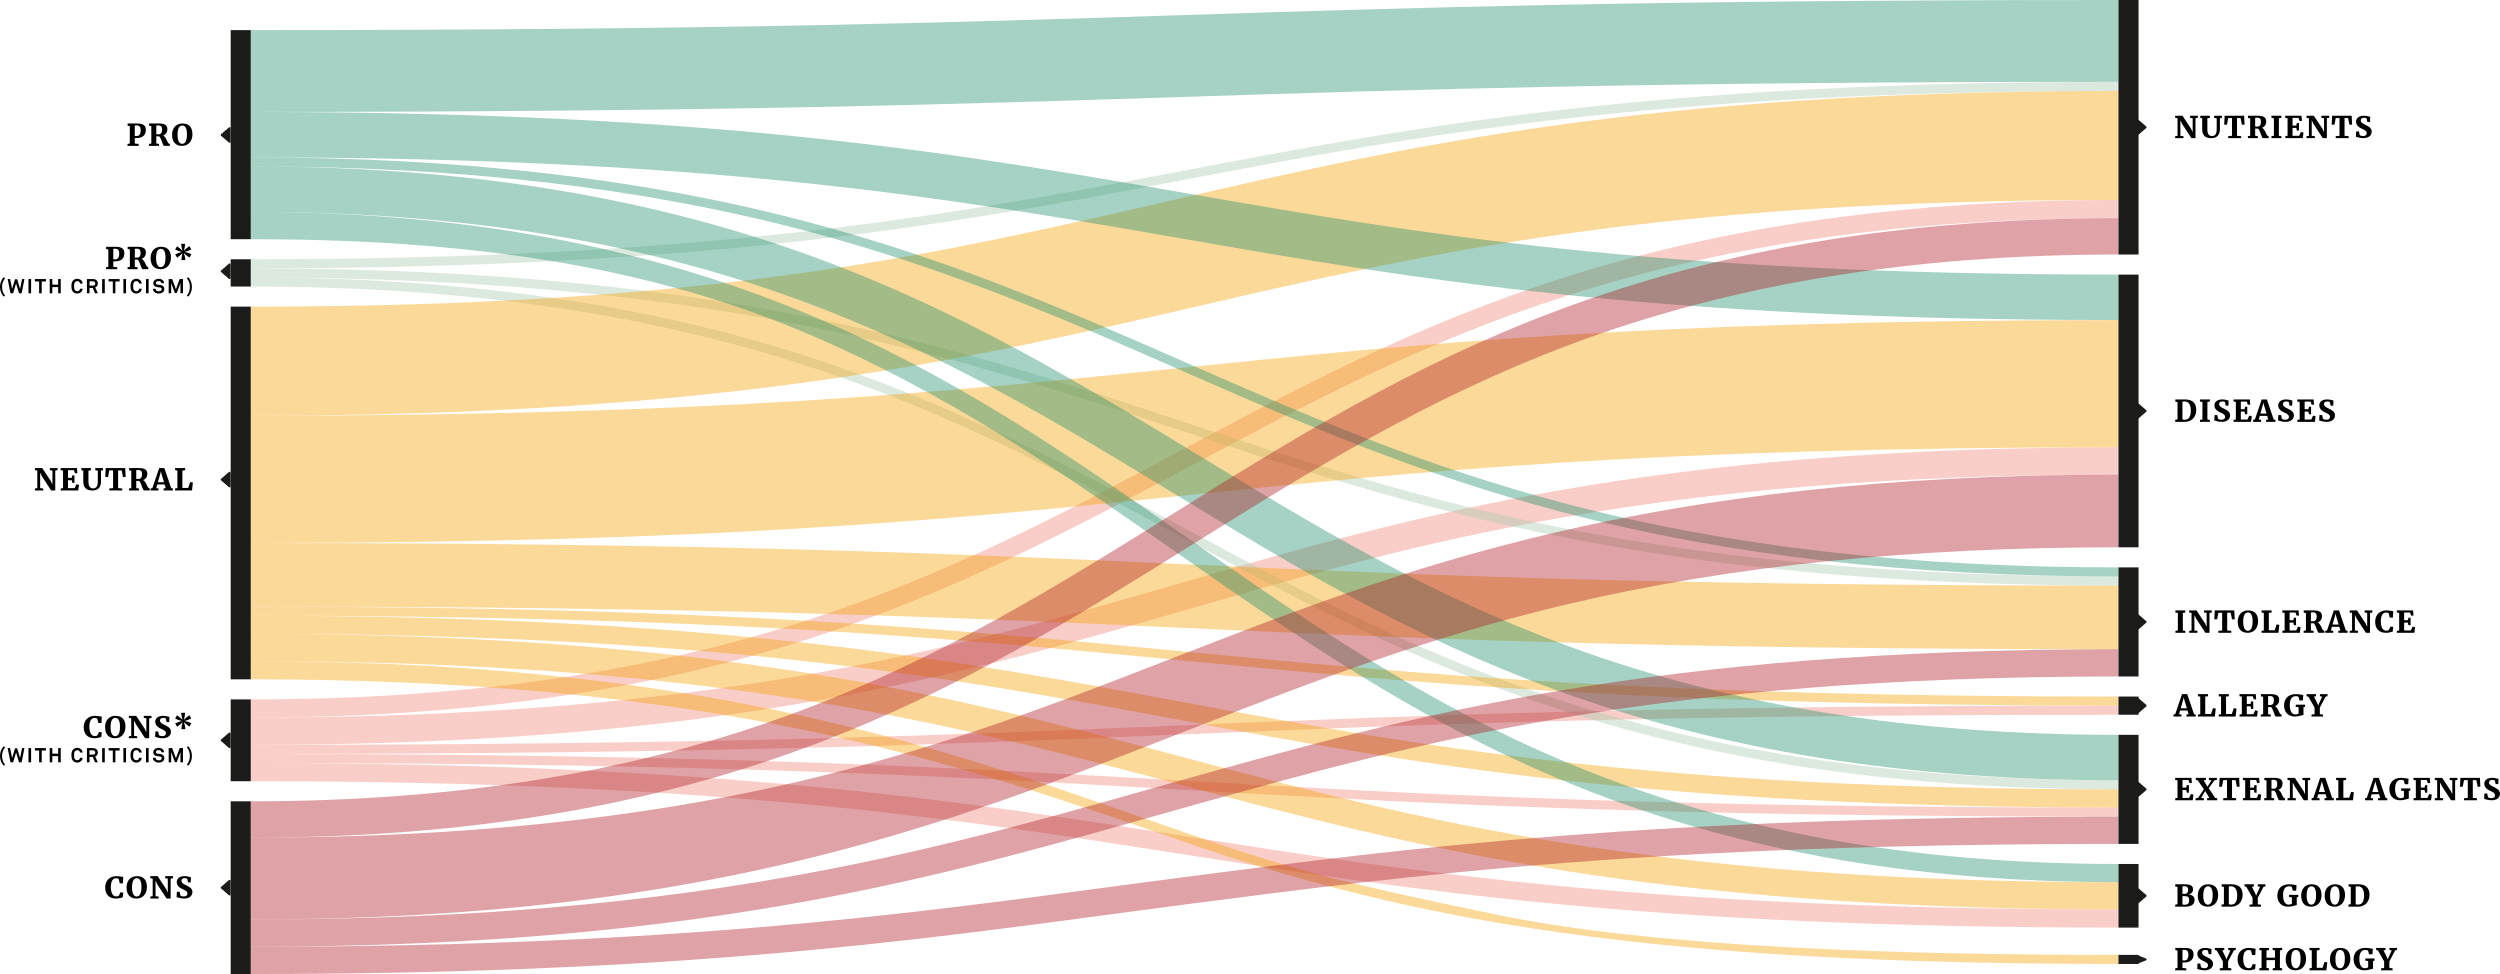 <?xml version="1.0" encoding="utf-8"?>
<!-- Generator: Adobe Illustrator 17.0.0, SVG Export Plug-In . SVG Version: 6.00 Build 0)  -->
<!DOCTYPE svg PUBLIC "-//W3C//DTD SVG 1.1//EN" "http://www.w3.org/Graphics/SVG/1.1/DTD/svg11.dtd">
<svg version="1.1" id="Scelta_di_Health" xmlns="http://www.w3.org/2000/svg" xmlns:xlink="http://www.w3.org/1999/xlink" x="0px"
	 y="0px" width="1244.845px" height="485px" viewBox="0 0 1244.845 485" enable-background="new 0 0 1244.845 485"
	 xml:space="preserve">
<polygon fill="#1B1B1A" stroke="#1B1B1A" stroke-linejoin="round" stroke-miterlimit="10" points="1064.454,59.968 1068.383,63.368 
	1064.454,66.769 "/>
<g>
	<path d="M1083.092,67.807l1.187-0.183v-8.746l-1.187-0.205v-1.032h3.655l4.263,6.468l0.798,1.699v-6.937l-1.289-0.198v-1.032h3.853
		v1.032l-1.157,0.205v9.91h-2.036l-4.489-6.863l-0.996-2.006v7.705l1.538,0.183v0.981h-4.139V67.807z"/>
	<path d="M1096.55,58.916l-0.952-0.209v-1.066h4.761v1.066l-1.238,0.216v5.451c0,1.153,0.196,2.006,0.59,2.556
		c0.393,0.551,0.982,0.825,1.769,0.825c0.4,0,0.746-0.078,1.037-0.237c0.29-0.159,0.529-0.384,0.718-0.675
		c0.188-0.29,0.325-0.641,0.413-1.053c0.088-0.41,0.132-0.871,0.132-1.38v-5.494l-1.26-0.209v-1.066h3.838v1.066l-0.988,0.209v5.38
		c0,0.809-0.107,1.499-0.322,2.069c-0.215,0.571-0.511,1.035-0.887,1.394c-0.376,0.359-0.821,0.621-1.336,0.787
		c-0.516,0.166-1.076,0.25-1.682,0.25c-0.776,0-1.452-0.087-2.028-0.26c-0.576-0.174-1.054-0.447-1.432-0.82
		c-0.379-0.373-0.662-0.852-0.85-1.438c-0.188-0.584-0.282-1.286-0.282-2.104V58.916z"/>
	<path d="M1109.509,67.807l1.883-0.19v-8.833h-1.89l-0.608,3.288h-1.392l0.22-4.431h9.72l0.212,4.431h-1.34l-0.645-3.288h-1.772
		v8.825l2.051,0.198v0.981h-6.438V67.807z"/>
	<path d="M1119.312,67.807l1.143-0.183v-8.684l-1.091-0.203v-1.097h2.277c0.215,0,0.419,0,0.612,0c0.192,0,0.387,0,0.582,0
		s0.399,0,0.611,0c0.213,0,0.445,0,0.699,0c0.791,0,1.46,0.057,2.007,0.169c0.547,0.113,0.99,0.29,1.33,0.53
		c0.339,0.24,0.583,0.546,0.732,0.916c0.148,0.37,0.223,0.81,0.223,1.319c0,0.303-0.043,0.611-0.128,0.926
		c-0.086,0.315-0.218,0.611-0.396,0.887c-0.179,0.277-0.401,0.523-0.67,0.739s-0.586,0.382-0.952,0.497
		c0.269,0.113,0.51,0.285,0.725,0.517c0.215,0.232,0.41,0.492,0.586,0.78s0.335,0.586,0.477,0.894s0.274,0.593,0.399,0.854
		c0.124,0.261,0.245,0.481,0.362,0.663c0.117,0.18,0.236,0.285,0.358,0.314l0.462,0.161v0.981h-2.85
		c-0.088,0-0.177-0.061-0.267-0.184c-0.091-0.122-0.183-0.283-0.275-0.484c-0.093-0.2-0.187-0.432-0.281-0.693
		c-0.096-0.261-0.194-0.532-0.297-0.813s-0.207-0.562-0.312-0.84c-0.105-0.278-0.216-0.536-0.333-0.771s-0.238-0.439-0.362-0.612
		c-0.125-0.174-0.256-0.295-0.393-0.363c-0.132,0-0.272,0-0.421,0c-0.149,0-0.288,0-0.417,0c-0.13,0-0.242,0-0.337,0
		c-0.096,0-0.158,0-0.188,0v3.604l1.333,0.176v0.981h-4.951V67.807z M1122.93,63.006c0.044,0.013,0.118,0.022,0.224,0.026
		c0.104,0.004,0.217,0.006,0.337,0.006c0.119,0,0.235,0,0.348,0s0.2,0,0.264,0c0.527,0,0.943-0.192,1.249-0.578
		c0.305-0.387,0.458-0.99,0.458-1.811c0-0.334-0.034-0.628-0.103-0.884s-0.179-0.471-0.33-0.644
		c-0.151-0.174-0.351-0.307-0.597-0.396c-0.247-0.089-0.546-0.134-0.897-0.134c-0.278,0-0.489,0.008-0.633,0.025
		c-0.145,0.018-0.251,0.033-0.319,0.047V63.006z"/>
	<path d="M1131.048,67.807l1.209-0.19v-8.73l-1.224-0.213v-1.032h4.937v1.032l-1.23,0.205v8.738l1.245,0.205v0.967h-4.937V67.807z"
		/>
	<path d="M1137.921,67.807l1.143-0.187v-8.734l-1.164-0.213v-1.032h8.107l0.205,2.585h-1.193l-0.513-1.523h-2.959v3.802h1.86
		l0.271-1.23h1.069v3.728h-1.069l-0.256-1.311h-1.875v3.934h3.296l0.915-1.958l1.253,0.354l-0.381,2.769h-8.709V67.807z"/>
	<path d="M1148.508,67.807l1.187-0.183v-8.746l-1.187-0.205v-1.032h3.654l4.263,6.468l0.799,1.699v-6.937l-1.289-0.198v-1.032h3.853
		v1.032l-1.157,0.205v9.91h-2.036l-4.49-6.863l-0.996-2.006v7.705l1.538,0.183v0.981h-4.138V67.807z"/>
	<path d="M1163.049,67.807l1.883-0.19v-8.833h-1.89l-0.608,3.288h-1.392l0.22-4.431h9.72l0.212,4.431h-1.34l-0.645-3.288h-1.772
		v8.825l2.051,0.198v0.981h-6.438V67.807z"/>
	<path d="M1173.226,65.421h1.369l0.374,1.802c0.112,0.133,0.318,0.252,0.619,0.358c0.3,0.106,0.662,0.16,1.087,0.16
		c0.63,0,1.089-0.133,1.377-0.396s0.433-0.623,0.433-1.079c0-0.246-0.057-0.468-0.169-0.664c-0.112-0.197-0.274-0.381-0.486-0.549
		c-0.213-0.168-0.473-0.331-0.78-0.487c-0.308-0.157-0.654-0.323-1.04-0.499c-0.19-0.085-0.395-0.185-0.611-0.299
		c-0.218-0.113-0.432-0.244-0.642-0.391c-0.21-0.147-0.412-0.313-0.607-0.498c-0.195-0.186-0.366-0.393-0.513-0.623
		s-0.264-0.484-0.352-0.762s-0.132-0.583-0.132-0.915c0-0.394,0.079-0.769,0.238-1.124c0.158-0.356,0.398-0.67,0.721-0.939
		c0.322-0.271,0.728-0.486,1.216-0.645c0.488-0.159,1.064-0.238,1.729-0.238c0.415,0,0.792,0.025,1.132,0.076
		c0.339,0.052,0.641,0.109,0.904,0.172c0.264,0.064,0.489,0.125,0.678,0.184c0.188,0.059,0.338,0.093,0.45,0.103l-0.095,2.569
		h-1.333l-0.359-1.731c-0.034-0.042-0.09-0.085-0.168-0.128s-0.175-0.082-0.289-0.117c-0.115-0.035-0.245-0.063-0.389-0.085
		c-0.145-0.021-0.297-0.032-0.458-0.032c-0.293,0-0.542,0.035-0.747,0.104c-0.205,0.069-0.373,0.162-0.505,0.281
		s-0.228,0.262-0.286,0.428s-0.088,0.344-0.088,0.533c0,0.266,0.067,0.504,0.202,0.712c0.134,0.209,0.318,0.402,0.553,0.581
		c0.234,0.178,0.51,0.348,0.827,0.512s0.659,0.334,1.025,0.51c0.308,0.151,0.63,0.32,0.967,0.508s0.646,0.41,0.927,0.666
		c0.28,0.256,0.513,0.553,0.696,0.891c0.183,0.336,0.274,0.726,0.274,1.167c0,0.242-0.029,0.489-0.088,0.743
		s-0.155,0.502-0.289,0.744c-0.135,0.242-0.31,0.471-0.524,0.684c-0.215,0.214-0.479,0.401-0.791,0.562
		c-0.312,0.162-0.677,0.289-1.095,0.385c-0.417,0.095-0.895,0.143-1.432,0.143c-0.454,0-0.878-0.033-1.271-0.1
		c-0.394-0.065-0.746-0.139-1.059-0.219c-0.312-0.081-0.581-0.156-0.806-0.228s-0.398-0.111-0.521-0.121L1173.226,65.421z"/>
</g>
<polygon fill="#1B1B1A" stroke="#1B1B1A" stroke-linejoin="round" stroke-miterlimit="10" points="1064.454,201.231 
	1068.383,204.632 1064.454,208.032 "/>
<g>
	<path d="M1083.121,208.997l1.143-0.181v-8.608l-1.091-0.201v-1.104h2.277c0.234,0,0.458,0,0.671,0c0.212,0,0.422,0,0.63,0
		c0.207,0,0.418,0,0.633,0s0.442,0,0.682,0c0.938,0,1.753,0.116,2.446,0.348c0.693,0.232,1.267,0.57,1.721,1.016
		c0.454,0.443,0.794,0.986,1.019,1.627s0.337,1.369,0.337,2.186c0,0.875-0.132,1.68-0.396,2.413s-0.644,1.366-1.139,1.896
		c-0.496,0.531-1.096,0.941-1.799,1.23s-1.494,0.434-2.373,0.434c-0.195,0-0.401,0-0.618,0c-0.218,0-0.432,0-0.642,0
		s-0.411,0-0.604,0c-0.193,0-0.363,0-0.51,0h-2.388V208.997z M1086.718,208.874c0.171,0.06,0.362,0.098,0.575,0.113
		c0.212,0.016,0.44,0.023,0.685,0.023c0.439,0,0.839-0.09,1.197-0.271c0.359-0.181,0.664-0.457,0.916-0.828
		c0.251-0.371,0.446-0.841,0.586-1.41c0.139-0.569,0.208-1.249,0.208-2.039c0-0.694-0.06-1.323-0.179-1.888
		c-0.12-0.564-0.307-1.045-0.561-1.442s-0.581-0.704-0.981-0.919c-0.4-0.214-0.882-0.321-1.443-0.321
		c-0.269,0-0.483,0.016-0.645,0.047c-0.161,0.032-0.28,0.054-0.358,0.069V208.874z"/>
	<path d="M1095.458,209.07l1.209-0.189v-8.73l-1.224-0.213v-1.033h4.937v1.033l-1.23,0.205v8.738l1.245,0.205v0.967h-4.937V209.07z"
		/>
	<path d="M1102.705,206.684h1.369l0.374,1.802c0.112,0.133,0.318,0.252,0.619,0.359c0.3,0.105,0.662,0.159,1.087,0.159
		c0.63,0,1.089-0.132,1.377-0.396c0.288-0.263,0.433-0.623,0.433-1.078c0-0.246-0.057-0.469-0.169-0.665
		c-0.112-0.197-0.274-0.38-0.486-0.548c-0.213-0.169-0.473-0.332-0.78-0.488s-0.654-0.322-1.04-0.498
		c-0.19-0.086-0.395-0.186-0.611-0.299c-0.218-0.113-0.432-0.244-0.642-0.392s-0.412-0.313-0.607-0.498s-0.366-0.393-0.513-0.623
		c-0.146-0.229-0.264-0.483-0.352-0.762c-0.088-0.277-0.132-0.583-0.132-0.915c0-0.394,0.079-0.768,0.238-1.124
		c0.158-0.356,0.398-0.669,0.721-0.939s0.728-0.485,1.216-0.645s1.064-0.238,1.729-0.238c0.415,0,0.792,0.026,1.132,0.077
		c0.339,0.051,0.641,0.108,0.904,0.172s0.489,0.125,0.678,0.184c0.188,0.059,0.338,0.092,0.45,0.102l-0.095,2.57h-1.333
		l-0.359-1.732c-0.034-0.042-0.09-0.084-0.168-0.127s-0.175-0.082-0.289-0.117c-0.115-0.035-0.245-0.064-0.389-0.086
		c-0.145-0.021-0.297-0.031-0.458-0.031c-0.293,0-0.542,0.035-0.747,0.104s-0.373,0.162-0.505,0.281
		c-0.132,0.118-0.228,0.261-0.286,0.427c-0.059,0.167-0.088,0.345-0.088,0.534c0,0.266,0.067,0.503,0.202,0.711
		c0.134,0.209,0.318,0.402,0.553,0.581c0.234,0.178,0.51,0.349,0.827,0.513s0.659,0.333,1.025,0.509
		c0.308,0.151,0.63,0.321,0.967,0.509s0.646,0.41,0.927,0.666c0.28,0.256,0.513,0.553,0.696,0.89
		c0.183,0.337,0.274,0.726,0.274,1.167c0,0.242-0.029,0.49-0.088,0.744s-0.155,0.502-0.289,0.744
		c-0.135,0.242-0.31,0.47-0.524,0.684c-0.215,0.213-0.479,0.4-0.791,0.562c-0.312,0.161-0.677,0.289-1.095,0.384
		c-0.417,0.095-0.895,0.143-1.432,0.143c-0.454,0-0.878-0.032-1.271-0.099c-0.394-0.066-0.746-0.139-1.059-0.22
		s-0.581-0.156-0.806-0.228c-0.225-0.07-0.398-0.111-0.521-0.121L1102.705,206.684z"/>
	<path d="M1112.171,209.07l1.143-0.186v-8.734l-1.165-0.213v-1.033h8.108l0.205,2.586h-1.194l-0.513-1.523h-2.959v3.801h1.86
		l0.271-1.23h1.069v3.729h-1.069l-0.257-1.311h-1.875v3.933h3.296l0.916-1.958l1.252,0.354l-0.381,2.77h-8.708V209.07z"/>
	<path d="M1121.915,209.07l0.879-0.189l3.384-9.977h2.585l3.406,9.984l0.85,0.182v0.982h-4.637v-0.982l1.055-0.189l-0.527-1.81
		h-3.684l-0.513,1.839l1.164,0.16v0.982h-3.947L1121.915,209.07z M1128.58,205.943l-1.326-4.463l-0.227-1.017l-0.228,1.017
		l-1.26,4.463H1128.58z"/>
	<path d="M1134.479,206.684h1.37l0.373,1.802c0.112,0.133,0.318,0.252,0.619,0.359c0.3,0.105,0.663,0.159,1.088,0.159
		c0.63,0,1.089-0.132,1.377-0.396c0.288-0.263,0.432-0.623,0.432-1.078c0-0.246-0.056-0.469-0.168-0.665
		c-0.112-0.197-0.275-0.38-0.487-0.548c-0.213-0.169-0.473-0.332-0.78-0.488s-0.654-0.322-1.04-0.498
		c-0.19-0.086-0.395-0.186-0.611-0.299c-0.218-0.113-0.431-0.244-0.641-0.392s-0.413-0.313-0.608-0.498s-0.366-0.393-0.513-0.623
		c-0.146-0.229-0.264-0.483-0.352-0.762c-0.088-0.277-0.132-0.583-0.132-0.915c0-0.394,0.079-0.768,0.238-1.124
		c0.158-0.356,0.399-0.669,0.722-0.939s0.728-0.485,1.216-0.645s1.064-0.238,1.729-0.238c0.415,0,0.792,0.026,1.131,0.077
		c0.34,0.051,0.642,0.108,0.905,0.172s0.489,0.125,0.677,0.184c0.188,0.059,0.339,0.092,0.451,0.102l-0.096,2.57h-1.333
		l-0.358-1.732c-0.034-0.042-0.091-0.084-0.169-0.127s-0.175-0.082-0.289-0.117c-0.115-0.035-0.244-0.064-0.389-0.086
		c-0.144-0.021-0.296-0.031-0.457-0.031c-0.293,0-0.542,0.035-0.747,0.104s-0.374,0.162-0.506,0.281
		c-0.132,0.118-0.227,0.261-0.285,0.427c-0.059,0.167-0.088,0.345-0.088,0.534c0,0.266,0.066,0.503,0.201,0.711
		c0.134,0.209,0.318,0.402,0.553,0.581c0.234,0.178,0.511,0.349,0.828,0.513s0.659,0.333,1.025,0.509
		c0.308,0.151,0.63,0.321,0.967,0.509s0.646,0.41,0.926,0.666c0.281,0.256,0.513,0.553,0.696,0.89
		c0.183,0.337,0.274,0.726,0.274,1.167c0,0.242-0.029,0.49-0.088,0.744s-0.155,0.502-0.289,0.744
		c-0.135,0.242-0.309,0.47-0.523,0.684c-0.215,0.213-0.479,0.4-0.791,0.562c-0.312,0.161-0.678,0.289-1.096,0.384
		c-0.417,0.095-0.895,0.143-1.432,0.143c-0.454,0-0.878-0.032-1.271-0.099c-0.394-0.066-0.746-0.139-1.059-0.22
		s-0.581-0.156-0.806-0.228c-0.225-0.07-0.397-0.111-0.52-0.121L1134.479,206.684z"/>
	<path d="M1143.944,209.07l1.143-0.186v-8.734l-1.164-0.213v-1.033h8.107l0.205,2.586h-1.193l-0.513-1.523h-2.959v3.801h1.86
		l0.271-1.23h1.069v3.729h-1.069l-0.256-1.311h-1.875v3.933h3.296l0.915-1.958l1.253,0.354l-0.381,2.77h-8.709V209.07z"/>
	<path d="M1154.934,206.684h1.37l0.373,1.802c0.112,0.133,0.318,0.252,0.619,0.359c0.3,0.105,0.663,0.159,1.088,0.159
		c0.63,0,1.089-0.132,1.377-0.396c0.288-0.263,0.432-0.623,0.432-1.078c0-0.246-0.056-0.469-0.168-0.665
		c-0.112-0.197-0.275-0.38-0.487-0.548c-0.213-0.169-0.473-0.332-0.78-0.488s-0.654-0.322-1.04-0.498
		c-0.19-0.086-0.395-0.186-0.611-0.299c-0.218-0.113-0.431-0.244-0.641-0.392s-0.413-0.313-0.608-0.498s-0.366-0.393-0.513-0.623
		c-0.146-0.229-0.264-0.483-0.352-0.762c-0.088-0.277-0.132-0.583-0.132-0.915c0-0.394,0.079-0.768,0.238-1.124
		c0.158-0.356,0.399-0.669,0.722-0.939s0.728-0.485,1.216-0.645s1.064-0.238,1.729-0.238c0.415,0,0.792,0.026,1.131,0.077
		c0.34,0.051,0.642,0.108,0.905,0.172s0.489,0.125,0.677,0.184c0.188,0.059,0.339,0.092,0.451,0.102l-0.096,2.57h-1.333
		l-0.358-1.732c-0.034-0.042-0.091-0.084-0.169-0.127s-0.175-0.082-0.289-0.117c-0.115-0.035-0.244-0.064-0.389-0.086
		c-0.144-0.021-0.296-0.031-0.457-0.031c-0.293,0-0.542,0.035-0.747,0.104s-0.374,0.162-0.506,0.281
		c-0.132,0.118-0.227,0.261-0.285,0.427c-0.059,0.167-0.088,0.345-0.088,0.534c0,0.266,0.066,0.503,0.201,0.711
		c0.134,0.209,0.318,0.402,0.553,0.581c0.234,0.178,0.511,0.349,0.828,0.513s0.659,0.333,1.025,0.509
		c0.308,0.151,0.63,0.321,0.967,0.509s0.646,0.41,0.926,0.666c0.281,0.256,0.513,0.553,0.696,0.89
		c0.183,0.337,0.274,0.726,0.274,1.167c0,0.242-0.029,0.49-0.088,0.744s-0.155,0.502-0.289,0.744
		c-0.135,0.242-0.309,0.47-0.523,0.684c-0.215,0.213-0.479,0.4-0.791,0.562c-0.312,0.161-0.678,0.289-1.096,0.384
		c-0.417,0.095-0.895,0.143-1.432,0.143c-0.454,0-0.878-0.032-1.271-0.099c-0.394-0.066-0.746-0.139-1.059-0.22
		s-0.581-0.156-0.806-0.228c-0.225-0.07-0.397-0.111-0.52-0.121L1154.934,206.684z"/>
</g>
<polygon fill="#1B1B1A" stroke="#1B1B1A" stroke-linejoin="round" stroke-miterlimit="10" points="1064.454,306.284 
	1068.383,309.684 1064.454,313.085 "/>
<g>
	<path d="M1083.224,314.122l1.209-0.19v-8.73l-1.224-0.212v-1.033h4.937v1.033l-1.23,0.205v8.737l1.245,0.205v0.967h-4.937V314.122z
		"/>
	<path d="M1090.067,314.122l1.187-0.183v-8.745l-1.187-0.205v-1.033h3.655l4.263,6.468l0.798,1.699v-6.937l-1.289-0.197v-1.033
		h3.853v1.033l-1.157,0.205v9.909h-2.036l-4.489-6.862l-0.996-2.007v7.705l1.538,0.183v0.981h-4.139V314.122z"/>
	<path d="M1104.609,314.122l1.882-0.19v-8.833h-1.89l-0.607,3.289h-1.392l0.22-4.432h9.719l0.213,4.432h-1.341l-0.645-3.289h-1.772
		v8.826l2.051,0.197v0.981h-6.438V314.122z"/>
	<path d="M1119.246,315.112c-0.869,0-1.619-0.133-2.249-0.399c-0.63-0.266-1.147-0.643-1.553-1.13s-0.705-1.072-0.9-1.757
		s-0.293-1.442-0.293-2.273c0-0.855,0.123-1.628,0.369-2.316c0.247-0.689,0.596-1.278,1.048-1.769
		c0.451-0.489,0.995-0.864,1.63-1.126c0.635-0.261,1.34-0.392,2.116-0.392c0.869,0,1.617,0.127,2.245,0.382
		c0.627,0.255,1.143,0.618,1.545,1.09c0.403,0.472,0.701,1.04,0.894,1.704c0.193,0.665,0.29,1.409,0.29,2.233
		c0,0.857-0.124,1.639-0.37,2.344c-0.247,0.705-0.595,1.31-1.044,1.812c-0.449,0.503-0.99,0.895-1.622,1.176
		C1120.719,314.971,1120.018,315.112,1119.246,315.112z M1119.312,314.093c0.732,0,1.308-0.396,1.725-1.188
		c0.418-0.792,0.627-1.974,0.627-3.545c0-0.771-0.054-1.435-0.161-1.99s-0.262-1.013-0.462-1.37c-0.2-0.356-0.445-0.619-0.736-0.787
		c-0.29-0.168-0.618-0.252-0.984-0.252s-0.695,0.092-0.985,0.276c-0.291,0.185-0.536,0.465-0.736,0.841
		c-0.2,0.377-0.354,0.854-0.461,1.431s-0.161,1.256-0.161,2.036c0,0.776,0.052,1.449,0.157,2.02
		c0.104,0.569,0.259,1.042,0.461,1.415c0.203,0.374,0.448,0.653,0.736,0.838S1118.945,314.093,1119.312,314.093z"/>
	<path d="M1126.104,314.122l1.143-0.19v-8.73l-1.128-0.212v-1.033h5.01v1.033l-1.392,0.212v8.643h2.886l0.967-2.915l1.369,0.205
		l-0.432,3.97h-8.423V314.122z"/>
	<path d="M1136.456,314.122l1.143-0.187v-8.734l-1.164-0.212v-1.033h8.107l0.205,2.586h-1.193l-0.513-1.523h-2.959v3.801h1.86
		l0.271-1.23h1.069v3.729h-1.069l-0.256-1.312h-1.875v3.934h3.296l0.915-1.958l1.253,0.354l-0.381,2.769h-8.709V314.122z"/>
	<path d="M1147.072,314.122l1.143-0.183v-8.684l-1.092-0.202v-1.098h2.278c0.215,0,0.418,0,0.611,0c0.192,0,0.387,0,0.582,0
		s0.399,0,0.611,0c0.213,0,0.446,0,0.7,0c0.791,0,1.46,0.057,2.007,0.17c0.547,0.112,0.989,0.289,1.329,0.529
		c0.339,0.24,0.583,0.546,0.732,0.916c0.148,0.37,0.224,0.81,0.224,1.319c0,0.303-0.043,0.611-0.129,0.927
		c-0.085,0.314-0.217,0.61-0.396,0.887c-0.178,0.276-0.401,0.522-0.67,0.738c-0.269,0.217-0.586,0.383-0.952,0.498
		c0.269,0.112,0.511,0.284,0.726,0.516c0.215,0.232,0.41,0.492,0.586,0.78s0.334,0.586,0.476,0.894s0.274,0.593,0.399,0.854
		c0.124,0.262,0.245,0.482,0.362,0.663s0.237,0.285,0.359,0.314l0.461,0.161v0.981h-2.849c-0.088,0-0.178-0.061-0.268-0.183
		c-0.091-0.123-0.182-0.284-0.274-0.484c-0.093-0.201-0.188-0.432-0.282-0.693c-0.096-0.262-0.194-0.533-0.297-0.814
		s-0.206-0.561-0.312-0.84c-0.104-0.278-0.216-0.535-0.333-0.771c-0.117-0.234-0.238-0.438-0.362-0.612
		c-0.125-0.174-0.255-0.295-0.392-0.363c-0.132,0-0.272,0-0.422,0c-0.148,0-0.288,0-0.417,0c-0.13,0-0.242,0-0.337,0
		c-0.096,0-0.157,0-0.187,0v3.604l1.333,0.176v0.981h-4.951V314.122z M1150.69,309.321c0.044,0.014,0.118,0.022,0.223,0.026
		c0.105,0.005,0.218,0.007,0.337,0.007c0.12,0,0.236,0,0.349,0s0.2,0,0.264,0c0.527,0,0.943-0.193,1.248-0.579
		c0.306-0.387,0.458-0.99,0.458-1.811c0-0.333-0.034-0.628-0.103-0.884s-0.178-0.471-0.329-0.644
		c-0.151-0.174-0.351-0.306-0.598-0.396c-0.246-0.089-0.545-0.134-0.896-0.134c-0.278,0-0.49,0.009-0.634,0.025
		c-0.145,0.018-0.25,0.033-0.318,0.047V309.321z"/>
	<path d="M1157.834,314.122l0.879-0.189l3.384-9.977h2.586l3.405,9.984l0.85,0.182v0.981h-4.636v-0.981l1.055-0.19l-0.527-1.809
		h-3.685l-0.513,1.838l1.165,0.161v0.981h-3.948L1157.834,314.122z M1164.499,310.995l-1.325-4.463l-0.228-1.017l-0.227,1.017
		l-1.26,4.463H1164.499z"/>
	<path d="M1169.995,314.122l1.187-0.183v-8.745l-1.187-0.205v-1.033h3.655l4.263,6.468l0.798,1.699v-6.937l-1.289-0.197v-1.033
		h3.853v1.033l-1.157,0.205v9.909h-2.036l-4.489-6.862l-0.996-2.007v7.705l1.538,0.183v0.981h-4.139V314.122z"/>
	<path d="M1182.684,309.584c0-0.892,0.142-1.687,0.425-2.385s0.673-1.288,1.169-1.771c0.495-0.481,1.081-0.848,1.758-1.101
		c0.676-0.253,1.409-0.379,2.2-0.379c0.356,0,0.708,0.018,1.055,0.055c0.347,0.036,0.673,0.077,0.979,0.121
		c0.305,0.044,0.578,0.087,0.82,0.128c0.241,0.042,0.438,0.069,0.589,0.084l-0.176,3.191h-1.567l-0.513-2.147
		c-0.073-0.095-0.217-0.181-0.432-0.256c-0.215-0.076-0.527-0.114-0.938-0.114c-0.386,0-0.736,0.092-1.051,0.274
		c-0.315,0.182-0.584,0.455-0.806,0.817c-0.223,0.362-0.395,0.816-0.517,1.361c-0.122,0.546-0.184,1.181-0.184,1.906
		c0,0.649,0.053,1.257,0.158,1.824c0.104,0.566,0.267,1.061,0.486,1.482s0.497,0.755,0.832,0.999
		c0.334,0.244,0.733,0.366,1.197,0.366c0.21,0,0.392-0.015,0.546-0.043c0.153-0.028,0.285-0.064,0.396-0.109
		c0.109-0.045,0.199-0.095,0.271-0.149c0.07-0.055,0.131-0.11,0.18-0.167l0.703-1.572l1.421,0.132l-0.278,2.411
		c-0.234,0.024-0.453,0.066-0.655,0.126c-0.203,0.06-0.425,0.123-0.667,0.19c-0.241,0.066-0.517,0.125-0.824,0.176
		c-0.308,0.05-0.681,0.075-1.12,0.075c-0.903,0-1.695-0.128-2.377-0.383c-0.681-0.255-1.25-0.621-1.706-1.098
		c-0.457-0.477-0.8-1.057-1.029-1.741C1182.799,311.206,1182.684,310.437,1182.684,309.584z"/>
	<path d="M1193.49,314.122l1.143-0.187v-8.734l-1.165-0.212v-1.033h8.108l0.205,2.586h-1.194l-0.513-1.523h-2.959v3.801h1.86
		l0.271-1.23h1.069v3.729h-1.069l-0.257-1.312h-1.875v3.934h3.296l0.916-1.958l1.252,0.354l-0.381,2.769h-8.708V314.122z"/>
</g>
<polygon fill="#1B1B1A" stroke="#1B1B1A" stroke-linejoin="round" stroke-miterlimit="10" points="1064.454,347.968 
	1068.383,351.368 1064.454,354.769 "/>
<g>
	<path d="M1082.25,355.807l0.879-0.189l3.384-9.977h2.585l3.406,9.983l0.85,0.183v0.981h-4.637v-0.981l1.055-0.19l-0.527-1.809
		h-3.684l-0.513,1.838l1.164,0.161v0.981h-3.947L1082.25,355.807z M1088.915,352.679l-1.326-4.463l-0.227-1.016l-0.228,1.016
		l-1.26,4.463H1088.915z"/>
	<path d="M1094.44,355.807l1.143-0.19v-8.73l-1.128-0.213v-1.032h5.01v1.032l-1.392,0.213v8.643h2.886l0.967-2.915l1.369,0.205
		l-0.432,3.97h-8.423V355.807z"/>
	<path d="M1104.792,355.807l1.143-0.19v-8.73l-1.128-0.213v-1.032h5.01v1.032l-1.392,0.213v8.643h2.886l0.967-2.915l1.37,0.205
		l-0.433,3.97h-8.423V355.807z"/>
	<path d="M1115.145,355.807l1.143-0.187v-8.734l-1.165-0.213v-1.032h8.108l0.205,2.585h-1.194l-0.513-1.523h-2.959v3.802h1.86
		l0.271-1.23h1.069v3.728h-1.069l-0.257-1.311h-1.875v3.934h3.296l0.916-1.958l1.252,0.354l-0.381,2.769h-8.708V355.807z"/>
	<path d="M1125.76,355.807l1.143-0.183v-8.684l-1.091-0.203v-1.097h2.277c0.215,0,0.419,0,0.612,0c0.192,0,0.387,0,0.582,0
		s0.399,0,0.611,0c0.213,0,0.445,0,0.699,0c0.791,0,1.46,0.057,2.007,0.169c0.547,0.113,0.99,0.29,1.33,0.53
		c0.339,0.24,0.583,0.546,0.732,0.916c0.148,0.37,0.223,0.81,0.223,1.319c0,0.303-0.043,0.611-0.128,0.926
		c-0.086,0.315-0.218,0.611-0.396,0.887c-0.179,0.277-0.401,0.523-0.67,0.739s-0.586,0.382-0.952,0.497
		c0.269,0.113,0.51,0.285,0.725,0.517c0.215,0.232,0.41,0.492,0.586,0.78s0.335,0.586,0.477,0.894s0.274,0.593,0.399,0.854
		c0.124,0.261,0.245,0.481,0.362,0.663c0.117,0.18,0.236,0.285,0.358,0.314l0.462,0.161v0.981h-2.85
		c-0.088,0-0.177-0.061-0.267-0.184c-0.091-0.122-0.183-0.283-0.275-0.484c-0.093-0.2-0.187-0.432-0.281-0.693
		c-0.096-0.261-0.194-0.532-0.297-0.813s-0.207-0.562-0.312-0.84c-0.105-0.278-0.216-0.536-0.333-0.771s-0.238-0.439-0.362-0.612
		c-0.125-0.174-0.256-0.295-0.393-0.363c-0.132,0-0.272,0-0.421,0c-0.149,0-0.288,0-0.417,0c-0.13,0-0.242,0-0.337,0
		c-0.096,0-0.158,0-0.188,0v3.604l1.333,0.176v0.981h-4.951V355.807z M1129.378,351.006c0.044,0.013,0.118,0.022,0.224,0.026
		c0.104,0.004,0.217,0.006,0.337,0.006c0.119,0,0.235,0,0.348,0s0.2,0,0.264,0c0.527,0,0.943-0.192,1.249-0.578
		c0.305-0.387,0.458-0.99,0.458-1.811c0-0.334-0.034-0.628-0.103-0.884s-0.179-0.471-0.33-0.644
		c-0.151-0.174-0.351-0.307-0.597-0.396c-0.247-0.089-0.546-0.134-0.897-0.134c-0.278,0-0.489,0.008-0.633,0.025
		c-0.145,0.018-0.251,0.033-0.319,0.047V351.006z"/>
	<path d="M1137.313,351.315c0-0.904,0.139-1.708,0.417-2.413c0.278-0.703,0.672-1.299,1.18-1.783
		c0.508-0.486,1.119-0.854,1.835-1.106c0.715-0.253,1.51-0.378,2.384-0.378c0.396,0,0.788,0.018,1.179,0.055
		c0.391,0.036,0.755,0.08,1.092,0.132c0.337,0.051,0.635,0.104,0.894,0.157s0.454,0.096,0.586,0.125l-0.176,2.699h-1.714
		l-0.447-1.787c-0.034-0.033-0.084-0.07-0.149-0.113c-0.066-0.044-0.158-0.085-0.275-0.123c-0.117-0.039-0.263-0.071-0.436-0.097
		c-0.174-0.024-0.38-0.038-0.619-0.038c-0.454,0-0.859,0.094-1.216,0.281c-0.356,0.187-0.659,0.465-0.908,0.834
		c-0.249,0.368-0.439,0.827-0.571,1.376s-0.197,1.185-0.197,1.909c0,0.662,0.051,1.279,0.153,1.852s0.265,1.07,0.487,1.494
		c0.222,0.423,0.507,0.756,0.854,0.996c0.347,0.242,0.764,0.362,1.252,0.362c0.166,0,0.332-0.011,0.498-0.033
		c0.166-0.021,0.321-0.054,0.466-0.095c0.144-0.041,0.274-0.094,0.392-0.158c0.117-0.062,0.215-0.137,0.293-0.219v-3.084
		l-1.414-0.168v-1.1h4.6v1.1l-0.762,0.139v3.904c-0.195,0-0.435,0.04-0.718,0.121c-0.283,0.082-0.606,0.17-0.97,0.267
		c-0.364,0.097-0.766,0.183-1.205,0.259s-0.908,0.115-1.406,0.115c-0.864,0-1.631-0.141-2.3-0.422
		c-0.669-0.28-1.232-0.666-1.688-1.156c-0.457-0.49-0.802-1.068-1.036-1.737S1137.313,352.09,1137.313,351.315z"/>
	<path d="M1150.99,355.807l1.531-0.183v-3.297l-3.105-5.441l-0.879-0.213v-1.032h4.673v1.032l-0.989,0.213l1.751,3.523l0.337,0.944
		l0.373-0.931l1.604-3.545l-1.121-0.205v-1.032h3.787v1.032l-0.931,0.191l-2.886,5.463v3.289l1.59,0.19v0.981h-5.735V355.807z"/>
</g>
<polygon fill="#1B1B1A" stroke="#1B1B1A" stroke-linejoin="round" stroke-miterlimit="10" points="1064.454,389.652 
	1068.383,393.053 1064.454,396.453 "/>
<g>
	<path d="M1083.121,397.491l1.143-0.187v-8.734l-1.164-0.213v-1.032h8.107l0.205,2.585h-1.193l-0.513-1.523h-2.959v3.802h1.86
		l0.271-1.23h1.069v3.728h-1.069l-0.256-1.311h-1.875v3.933h3.296l0.915-1.957l1.253,0.354l-0.381,2.769h-8.709V397.491z"/>
	<path d="M1093.246,397.491l1.245-0.184l2.879-4.248l-2.996-4.489l-1.011-0.213v-1.032h5.062v1.032l-1.136,0.22l1.89,3.164
		l1.971-3.179l-1.224-0.205v-1.032h3.926v1.032l-1.187,0.205l-2.871,3.948l3.223,4.79l1.033,0.19v0.981h-5.062v-0.981l1.128-0.19
		l-2.102-3.436l-1.963,3.442l1.348,0.184v0.981h-4.153V397.491z"/>
	<path d="M1107.019,397.491l1.883-0.19v-8.833h-1.89l-0.608,3.288h-1.392l0.22-4.431h9.72l0.212,4.431h-1.34l-0.645-3.288h-1.772
		v8.825l2.051,0.198v0.981h-6.438V397.491z"/>
	<path d="M1116.821,397.491l1.143-0.187v-8.734l-1.164-0.213v-1.032h8.107l0.205,2.585h-1.193l-0.513-1.523h-2.959v3.802h1.86
		l0.271-1.23h1.069v3.728h-1.069l-0.256-1.311h-1.875v3.933h3.296l0.915-1.957l1.253,0.354l-0.381,2.769h-8.709V397.491z"/>
	<path d="M1127.438,397.491l1.143-0.184v-8.684l-1.092-0.202v-1.097h2.278c0.215,0,0.418,0,0.611,0c0.192,0,0.387,0,0.582,0
		s0.399,0,0.611,0c0.213,0,0.446,0,0.7,0c0.791,0,1.46,0.057,2.007,0.169c0.547,0.113,0.989,0.29,1.329,0.53
		c0.339,0.24,0.583,0.546,0.732,0.916c0.148,0.369,0.224,0.81,0.224,1.318c0,0.304-0.043,0.612-0.129,0.927
		c-0.085,0.315-0.217,0.61-0.396,0.887c-0.178,0.276-0.401,0.522-0.67,0.739c-0.269,0.216-0.586,0.382-0.952,0.497
		c0.269,0.112,0.511,0.285,0.726,0.517c0.215,0.232,0.41,0.492,0.586,0.78s0.334,0.586,0.476,0.894s0.274,0.592,0.399,0.854
		c0.124,0.261,0.245,0.481,0.362,0.662s0.237,0.286,0.359,0.315l0.461,0.161v0.981h-2.849c-0.088,0-0.178-0.062-0.268-0.184
		c-0.091-0.122-0.182-0.283-0.274-0.484c-0.093-0.2-0.188-0.432-0.282-0.693c-0.096-0.261-0.194-0.532-0.297-0.813
		s-0.206-0.562-0.312-0.84c-0.104-0.279-0.216-0.536-0.333-0.771c-0.117-0.235-0.238-0.439-0.362-0.612
		c-0.125-0.174-0.255-0.295-0.392-0.363c-0.132,0-0.272,0-0.422,0c-0.148,0-0.288,0-0.417,0c-0.13,0-0.242,0-0.337,0
		c-0.096,0-0.157,0-0.187,0v3.604l1.333,0.176v0.981h-4.951V397.491z M1131.056,392.691c0.044,0.013,0.118,0.021,0.223,0.026
		c0.105,0.004,0.218,0.006,0.337,0.006c0.12,0,0.236,0,0.349,0s0.2,0,0.264,0c0.527,0,0.943-0.192,1.248-0.579
		c0.306-0.386,0.458-0.989,0.458-1.811c0-0.333-0.034-0.627-0.103-0.883s-0.178-0.471-0.329-0.645s-0.351-0.306-0.598-0.395
		c-0.246-0.089-0.545-0.134-0.896-0.134c-0.278,0-0.49,0.008-0.634,0.025c-0.145,0.017-0.25,0.032-0.318,0.047V392.691z"/>
	<path d="M1139.042,397.491l1.187-0.184v-8.745l-1.187-0.205v-1.032h3.654l4.263,6.467l0.799,1.699v-6.936l-1.289-0.198v-1.032
		h3.853v1.032l-1.157,0.205v9.91h-2.036l-4.49-6.863l-0.996-2.007v7.705l1.538,0.184v0.981h-4.138V397.491z"/>
	<path d="M1151.02,397.491l0.879-0.189l3.384-9.977h2.586l3.405,9.983l0.85,0.183v0.981h-4.636v-0.981l1.055-0.19l-0.527-1.81
		h-3.685l-0.513,1.839l1.165,0.161v0.981h-3.948L1151.02,397.491z M1157.685,394.363l-1.325-4.463l-0.228-1.017l-0.227,1.017
		l-1.26,4.463H1157.685z"/>
	<path d="M1163.21,397.491l1.143-0.19v-8.73l-1.128-0.213v-1.032h5.01v1.032l-1.392,0.213v8.643h2.886l0.967-2.915l1.37,0.205
		l-0.433,3.97h-8.423V397.491z"/>
	<path d="M1177.638,397.491l0.879-0.189l3.384-9.977h2.585l3.406,9.983l0.85,0.183v0.981h-4.637v-0.981l1.055-0.19l-0.527-1.81
		h-3.684l-0.513,1.839l1.164,0.161v0.981h-3.947L1177.638,397.491z M1184.303,394.363l-1.326-4.463l-0.227-1.017l-0.228,1.017
		l-1.26,4.463H1184.303z"/>
	<path d="M1189.747,392.999c0-0.904,0.14-1.708,0.418-2.413c0.278-0.704,0.671-1.299,1.179-1.784s1.119-0.854,1.835-1.105
		c0.715-0.253,1.51-0.379,2.384-0.379c0.396,0,0.789,0.019,1.18,0.056c0.391,0.036,0.754,0.08,1.091,0.132
		c0.337,0.051,0.635,0.104,0.894,0.157s0.454,0.095,0.586,0.124l-0.176,2.7h-1.714l-0.446-1.788
		c-0.034-0.032-0.085-0.069-0.15-0.113c-0.066-0.043-0.157-0.084-0.274-0.123s-0.263-0.07-0.437-0.096
		c-0.173-0.025-0.379-0.038-0.618-0.038c-0.454,0-0.859,0.094-1.216,0.28c-0.356,0.188-0.659,0.465-0.908,0.834
		s-0.439,0.828-0.571,1.377s-0.198,1.185-0.198,1.908c0,0.663,0.052,1.28,0.154,1.853s0.265,1.07,0.486,1.493
		c0.223,0.424,0.507,0.756,0.854,0.997s0.765,0.362,1.253,0.362c0.166,0,0.332-0.011,0.498-0.033
		c0.166-0.021,0.32-0.054,0.465-0.095c0.144-0.042,0.274-0.095,0.392-0.158s0.215-0.137,0.293-0.22v-3.083l-1.413-0.169v-1.099h4.6
		v1.099l-0.762,0.14v3.903c-0.195,0-0.435,0.041-0.718,0.122c-0.283,0.082-0.607,0.17-0.971,0.267
		c-0.364,0.096-0.766,0.183-1.205,0.259s-0.908,0.114-1.406,0.114c-0.864,0-1.631-0.14-2.3-0.421
		c-0.669-0.28-1.231-0.666-1.688-1.156c-0.456-0.49-0.802-1.069-1.036-1.737C1189.864,394.496,1189.747,393.775,1189.747,392.999z"
		/>
	<path d="M1201.791,397.491l1.143-0.187v-8.734l-1.164-0.213v-1.032h8.107l0.205,2.585h-1.193l-0.513-1.523h-2.959v3.802h1.86
		l0.271-1.23h1.069v3.728h-1.069l-0.256-1.311h-1.875v3.933h3.296l0.915-1.957l1.253,0.354l-0.381,2.769h-8.709V397.491z"/>
	<path d="M1212.378,397.491l1.187-0.184v-8.745l-1.187-0.205v-1.032h3.654l4.263,6.467l0.799,1.699v-6.936l-1.289-0.198v-1.032
		h3.853v1.032l-1.157,0.205v9.91h-2.036l-4.49-6.863l-0.996-2.007v7.705l1.538,0.184v0.981h-4.138V397.491z"/>
	<path d="M1226.919,397.491l1.883-0.19v-8.833h-1.89l-0.608,3.288h-1.392l0.22-4.431h9.72l0.212,4.431h-1.34l-0.645-3.288h-1.772
		v8.825l2.051,0.198v0.981h-6.438V397.491z"/>
	<path d="M1237.096,395.105h1.369l0.374,1.803c0.112,0.133,0.318,0.252,0.619,0.358c0.3,0.106,0.662,0.159,1.087,0.159
		c0.63,0,1.089-0.132,1.377-0.395c0.288-0.264,0.433-0.623,0.433-1.079c0-0.246-0.057-0.468-0.169-0.665s-0.274-0.38-0.486-0.548
		c-0.213-0.169-0.473-0.331-0.78-0.487c-0.308-0.157-0.654-0.323-1.04-0.499c-0.19-0.085-0.395-0.185-0.611-0.299
		c-0.218-0.113-0.432-0.244-0.642-0.392c-0.21-0.146-0.412-0.312-0.607-0.498c-0.195-0.185-0.366-0.393-0.513-0.623
		c-0.146-0.229-0.264-0.483-0.352-0.762c-0.088-0.277-0.132-0.582-0.132-0.914c0-0.395,0.079-0.769,0.238-1.125
		c0.158-0.355,0.398-0.669,0.721-0.939s0.728-0.485,1.216-0.645c0.488-0.158,1.064-0.238,1.729-0.238
		c0.415,0,0.792,0.026,1.132,0.077c0.339,0.052,0.641,0.108,0.904,0.172s0.489,0.125,0.678,0.184
		c0.188,0.059,0.338,0.093,0.45,0.103l-0.095,2.569h-1.333l-0.359-1.731c-0.034-0.043-0.09-0.085-0.168-0.128
		s-0.175-0.082-0.289-0.117c-0.115-0.035-0.245-0.063-0.389-0.085c-0.145-0.021-0.297-0.032-0.458-0.032
		c-0.293,0-0.542,0.035-0.747,0.104c-0.205,0.069-0.373,0.162-0.505,0.281c-0.132,0.118-0.228,0.261-0.286,0.427
		c-0.059,0.167-0.088,0.345-0.088,0.534c0,0.266,0.067,0.503,0.202,0.712c0.134,0.209,0.318,0.402,0.553,0.58
		s0.51,0.349,0.827,0.513s0.659,0.333,1.025,0.509c0.308,0.152,0.63,0.321,0.967,0.509s0.646,0.41,0.927,0.666
		c0.28,0.256,0.513,0.553,0.696,0.89c0.183,0.337,0.274,0.727,0.274,1.168c0,0.242-0.029,0.489-0.088,0.743
		s-0.155,0.502-0.289,0.744c-0.135,0.242-0.31,0.47-0.524,0.684s-0.479,0.401-0.791,0.562s-0.677,0.289-1.095,0.384
		c-0.417,0.096-0.895,0.143-1.432,0.143c-0.454,0-0.878-0.032-1.271-0.099c-0.394-0.065-0.746-0.139-1.059-0.22
		c-0.312-0.08-0.581-0.156-0.806-0.227c-0.225-0.071-0.398-0.111-0.521-0.121L1237.096,395.105z"/>
</g>
<polygon fill="#1B1B1A" stroke="#1B1B1A" stroke-linejoin="round" stroke-miterlimit="10" points="1064.454,442.652 
	1068.383,446.053 1064.454,449.453 "/>
<g>
	<path d="M1083.121,450.451l1.143-0.19v-8.631l-1.128-0.198v-1.106h2.3c0.234,0,0.454,0,0.659,0s0.403,0,0.594,0s0.377,0,0.561,0
		c0.183,0,0.369,0,0.56,0c0.811,0,1.484,0.056,2.021,0.167c0.537,0.112,0.967,0.274,1.289,0.488s0.55,0.473,0.682,0.776
		c0.132,0.305,0.197,0.648,0.197,1.033c0,0.371-0.06,0.707-0.179,1.009c-0.12,0.302-0.286,0.566-0.498,0.795
		c-0.213,0.228-0.466,0.415-0.759,0.562s-0.612,0.247-0.959,0.3c0.474,0,0.905,0.057,1.296,0.17
		c0.391,0.114,0.726,0.281,1.004,0.502s0.493,0.493,0.645,0.817s0.227,0.692,0.227,1.104c0,0.47-0.075,0.913-0.227,1.33
		c-0.151,0.416-0.41,0.779-0.776,1.09c-0.366,0.31-0.858,0.555-1.476,0.733c-0.618,0.18-1.391,0.27-2.318,0.27
		c-0.259,0-0.487,0-0.685,0c-0.198,0-0.389,0-0.571,0c-0.184,0-0.373,0-0.568,0s-0.42,0-0.674,0h-2.358V450.451z M1086.71,450.363
		c0.049,0.029,0.118,0.054,0.209,0.071c0.09,0.018,0.189,0.031,0.297,0.041c0.107,0.011,0.221,0.016,0.341,0.016
		c0.119,0,0.232,0,0.34,0c0.396,0,0.731-0.052,1.008-0.153c0.275-0.103,0.5-0.25,0.674-0.442c0.173-0.193,0.299-0.427,0.377-0.702
		s0.117-0.586,0.117-0.933c0-0.37-0.04-0.685-0.121-0.943c-0.08-0.258-0.205-0.468-0.373-0.629c-0.169-0.16-0.383-0.277-0.642-0.351
		s-0.566-0.109-0.923-0.109c-0.112,0-0.23,0-0.354,0c-0.125,0-0.246,0-0.363,0s-0.227,0-0.329,0s-0.188,0.002-0.257,0.007V450.363z
		 M1086.718,445.086c0.068,0,0.151,0,0.249,0s0.2,0,0.308,0s0.215,0,0.322,0s0.205,0,0.293,0c0.298,0,0.552-0.045,0.762-0.135
		c0.21-0.091,0.382-0.223,0.517-0.398c0.134-0.175,0.231-0.387,0.293-0.636c0.061-0.249,0.091-0.534,0.091-0.856
		c0-0.606-0.139-1.054-0.417-1.343s-0.745-0.434-1.399-0.434c-0.083,0-0.175,0-0.274,0c-0.101,0-0.197,0.004-0.293,0.011
		c-0.095,0.008-0.183,0.016-0.264,0.025c-0.08,0.01-0.143,0.017-0.187,0.021V445.086z"/>
	<path d="M1099.362,451.48c-0.869,0-1.619-0.133-2.249-0.398c-0.63-0.267-1.147-0.644-1.553-1.13
		c-0.405-0.487-0.705-1.073-0.9-1.758c-0.195-0.684-0.293-1.441-0.293-2.273c0-0.855,0.123-1.627,0.369-2.316
		c0.247-0.688,0.596-1.278,1.048-1.768c0.451-0.489,0.995-0.865,1.63-1.126c0.635-0.262,1.34-0.393,2.116-0.393
		c0.869,0,1.617,0.128,2.245,0.383c0.627,0.255,1.143,0.618,1.545,1.09c0.403,0.472,0.701,1.039,0.894,1.704
		c0.193,0.665,0.29,1.409,0.29,2.233c0,0.857-0.124,1.639-0.37,2.344c-0.247,0.705-0.595,1.309-1.044,1.812
		c-0.449,0.502-0.99,0.895-1.622,1.176C1100.835,451.339,1100.134,451.48,1099.362,451.48z M1099.428,450.462
		c0.732,0,1.308-0.396,1.725-1.188c0.418-0.793,0.627-1.975,0.627-3.545c0-0.771-0.054-1.435-0.161-1.991
		c-0.107-0.556-0.262-1.012-0.462-1.369s-0.445-0.62-0.736-0.788c-0.29-0.168-0.618-0.252-0.984-0.252s-0.695,0.093-0.985,0.277
		c-0.291,0.185-0.536,0.465-0.736,0.841s-0.354,0.853-0.461,1.43s-0.161,1.256-0.161,2.037c0,0.775,0.052,1.448,0.157,2.019
		c0.104,0.57,0.259,1.042,0.461,1.416c0.203,0.374,0.448,0.652,0.736,0.837S1099.062,450.462,1099.428,450.462z"/>
	<path d="M1106.221,450.418l1.143-0.181v-8.608l-1.092-0.201v-1.103h2.278c0.234,0,0.457,0,0.67,0c0.212,0,0.422,0,0.63,0
		c0.207,0,0.419,0,0.634,0s0.441,0,0.681,0c0.938,0,1.753,0.115,2.446,0.348c0.693,0.231,1.268,0.569,1.722,1.015
		c0.454,0.444,0.793,0.986,1.018,1.627s0.337,1.369,0.337,2.187c0,0.874-0.132,1.679-0.396,2.412s-0.644,1.366-1.139,1.896
		c-0.496,0.53-1.095,0.94-1.798,1.229s-1.494,0.434-2.373,0.434c-0.195,0-0.402,0-0.619,0c-0.218,0-0.431,0-0.641,0
		s-0.412,0-0.604,0c-0.193,0-0.362,0-0.509,0h-2.388V450.418z M1109.816,450.295c0.171,0.06,0.362,0.098,0.575,0.113
		c0.212,0.017,0.44,0.024,0.685,0.024c0.439,0,0.839-0.091,1.197-0.271c0.359-0.181,0.664-0.457,0.916-0.828
		c0.251-0.371,0.446-0.841,0.586-1.41c0.139-0.568,0.209-1.248,0.209-2.039c0-0.694-0.061-1.323-0.18-1.888
		c-0.12-0.563-0.307-1.044-0.561-1.442c-0.254-0.397-0.581-0.703-0.981-0.918s-0.881-0.322-1.442-0.322
		c-0.269,0-0.483,0.016-0.645,0.047c-0.161,0.032-0.281,0.055-0.359,0.069V450.295z"/>
	<path d="M1120.088,450.491l1.531-0.184v-3.296l-3.105-5.441l-0.879-0.213v-1.032h4.673v1.032l-0.989,0.213l1.751,3.522l0.337,0.945
		l0.373-0.931l1.604-3.545l-1.121-0.205v-1.032h3.787v1.032l-0.931,0.19l-2.886,5.464v3.289l1.59,0.19v0.981h-5.735V450.491z"/>
	<path d="M1133.966,445.999c0-0.904,0.14-1.708,0.418-2.413c0.278-0.704,0.671-1.299,1.179-1.784s1.119-0.854,1.835-1.105
		c0.715-0.253,1.51-0.379,2.384-0.379c0.396,0,0.789,0.019,1.18,0.056c0.391,0.036,0.754,0.08,1.091,0.132
		c0.337,0.051,0.635,0.104,0.894,0.157s0.454,0.095,0.586,0.124l-0.176,2.7h-1.714l-0.446-1.788
		c-0.034-0.032-0.085-0.069-0.15-0.113c-0.066-0.043-0.157-0.084-0.274-0.123s-0.263-0.07-0.437-0.096
		c-0.173-0.025-0.379-0.038-0.618-0.038c-0.454,0-0.859,0.094-1.216,0.28c-0.356,0.188-0.659,0.465-0.908,0.834
		s-0.439,0.828-0.571,1.377s-0.198,1.185-0.198,1.908c0,0.663,0.052,1.28,0.154,1.853s0.265,1.07,0.486,1.493
		c0.223,0.424,0.507,0.756,0.854,0.997s0.765,0.362,1.253,0.362c0.166,0,0.332-0.011,0.498-0.033
		c0.166-0.021,0.32-0.054,0.465-0.095c0.144-0.042,0.274-0.095,0.392-0.158s0.215-0.137,0.293-0.22v-3.083l-1.413-0.169v-1.099h4.6
		v1.099l-0.762,0.14v3.903c-0.195,0-0.435,0.041-0.718,0.122c-0.283,0.082-0.607,0.17-0.971,0.267
		c-0.364,0.096-0.766,0.183-1.205,0.259s-0.908,0.114-1.406,0.114c-0.864,0-1.631-0.14-2.3-0.421
		c-0.669-0.28-1.231-0.666-1.688-1.156c-0.456-0.49-0.802-1.069-1.036-1.737C1134.083,447.496,1133.966,446.775,1133.966,445.999z"
		/>
	<path d="M1150.844,451.48c-0.869,0-1.618-0.133-2.248-0.398c-0.63-0.267-1.147-0.644-1.553-1.13
		c-0.405-0.487-0.706-1.073-0.901-1.758c-0.195-0.684-0.293-1.441-0.293-2.273c0-0.855,0.123-1.627,0.37-2.316
		c0.246-0.688,0.596-1.278,1.048-1.768c0.451-0.489,0.994-0.865,1.629-1.126c0.635-0.262,1.341-0.393,2.117-0.393
		c0.869,0,1.617,0.128,2.245,0.383c0.627,0.255,1.143,0.618,1.545,1.09c0.403,0.472,0.7,1.039,0.894,1.704
		c0.192,0.665,0.289,1.409,0.289,2.233c0,0.857-0.123,1.639-0.369,2.344c-0.247,0.705-0.595,1.309-1.044,1.812
		c-0.449,0.502-0.99,0.895-1.622,1.176C1152.317,451.339,1151.615,451.48,1150.844,451.48z M1150.91,450.462
		c0.732,0,1.308-0.396,1.725-1.188c0.418-0.793,0.626-1.975,0.626-3.545c0-0.771-0.054-1.435-0.161-1.991
		c-0.107-0.556-0.261-1.012-0.461-1.369s-0.446-0.62-0.736-0.788c-0.291-0.168-0.619-0.252-0.985-0.252s-0.694,0.093-0.984,0.277
		c-0.291,0.185-0.536,0.465-0.736,0.841s-0.354,0.853-0.462,1.43s-0.161,1.256-0.161,2.037c0,0.775,0.053,1.448,0.158,2.019
		c0.104,0.57,0.258,1.042,0.461,1.416c0.202,0.374,0.448,0.652,0.736,0.837S1150.544,450.462,1150.91,450.462z"/>
	<path d="M1162.536,451.48c-0.869,0-1.618-0.133-2.248-0.398c-0.63-0.267-1.147-0.644-1.553-1.13
		c-0.405-0.487-0.706-1.073-0.901-1.758c-0.195-0.684-0.293-1.441-0.293-2.273c0-0.855,0.123-1.627,0.37-2.316
		c0.246-0.688,0.596-1.278,1.048-1.768c0.451-0.489,0.994-0.865,1.629-1.126c0.635-0.262,1.341-0.393,2.117-0.393
		c0.869,0,1.617,0.128,2.245,0.383c0.627,0.255,1.143,0.618,1.545,1.09c0.403,0.472,0.7,1.039,0.894,1.704
		c0.192,0.665,0.289,1.409,0.289,2.233c0,0.857-0.123,1.639-0.369,2.344c-0.247,0.705-0.595,1.309-1.044,1.812
		c-0.449,0.502-0.99,0.895-1.622,1.176C1164.01,451.339,1163.308,451.48,1162.536,451.48z M1162.603,450.462
		c0.732,0,1.308-0.396,1.725-1.188c0.418-0.793,0.626-1.975,0.626-3.545c0-0.771-0.054-1.435-0.161-1.991
		c-0.107-0.556-0.261-1.012-0.461-1.369s-0.446-0.62-0.736-0.788c-0.291-0.168-0.619-0.252-0.985-0.252s-0.694,0.093-0.984,0.277
		c-0.291,0.185-0.536,0.465-0.736,0.841s-0.354,0.853-0.462,1.43s-0.161,1.256-0.161,2.037c0,0.775,0.053,1.448,0.158,2.019
		c0.104,0.57,0.258,1.042,0.461,1.416c0.202,0.374,0.448,0.652,0.736,0.837S1162.236,450.462,1162.603,450.462z"/>
	<path d="M1169.395,450.418l1.143-0.181v-8.608l-1.091-0.201v-1.103h2.277c0.234,0,0.458,0,0.671,0c0.212,0,0.422,0,0.63,0
		c0.207,0,0.418,0,0.633,0s0.442,0,0.682,0c0.938,0,1.753,0.115,2.446,0.348c0.693,0.231,1.267,0.569,1.721,1.015
		c0.454,0.444,0.794,0.986,1.019,1.627s0.337,1.369,0.337,2.187c0,0.874-0.132,1.679-0.396,2.412s-0.644,1.366-1.139,1.896
		c-0.496,0.53-1.096,0.94-1.799,1.229s-1.494,0.434-2.373,0.434c-0.195,0-0.401,0-0.618,0c-0.218,0-0.432,0-0.642,0
		s-0.411,0-0.604,0c-0.193,0-0.363,0-0.51,0h-2.388V450.418z M1172.991,450.295c0.171,0.06,0.362,0.098,0.575,0.113
		c0.212,0.017,0.44,0.024,0.685,0.024c0.439,0,0.839-0.091,1.197-0.271c0.359-0.181,0.664-0.457,0.916-0.828
		c0.251-0.371,0.446-0.841,0.586-1.41c0.139-0.568,0.208-1.248,0.208-2.039c0-0.694-0.06-1.323-0.179-1.888
		c-0.12-0.563-0.307-1.044-0.561-1.442c-0.254-0.397-0.581-0.703-0.981-0.918s-0.882-0.322-1.443-0.322
		c-0.269,0-0.483,0.016-0.645,0.047c-0.161,0.032-0.28,0.055-0.358,0.069V450.295z"/>
</g>
<polygon fill="#1B1B1A" stroke="#1B1B1A" stroke-linejoin="round" stroke-miterlimit="10" points="1064.454,476.173 
	1068.383,477.737 1064.454,479.3 "/>
<g>
	<path d="M1083.121,482.175l1.143-0.183v-8.667l-1.091-0.202v-1.114h2.241c0.186,0,0.366,0,0.542,0s0.361,0,0.557,0s0.407,0,0.637,0
		s0.491,0,0.784,0c0.835,0,1.529,0.073,2.084,0.221c0.554,0.146,0.996,0.358,1.325,0.636c0.33,0.276,0.562,0.617,0.699,1.021
		s0.205,0.867,0.205,1.387c0,0.626-0.1,1.186-0.3,1.679c-0.2,0.494-0.492,0.91-0.875,1.25c-0.384,0.339-0.853,0.6-1.406,0.779
		c-0.555,0.181-1.184,0.271-1.887,0.271c-0.229,0-0.444,0-0.645,0s-0.332-0.008-0.396-0.022v2.754l1.941,0.19v0.981h-5.56V482.175z
		 M1086.732,478.185c0.103,0.024,0.227,0.042,0.373,0.054c0.146,0.013,0.356,0.019,0.63,0.019c0.264,0,0.514-0.048,0.751-0.142
		c0.236-0.095,0.444-0.254,0.623-0.479c0.178-0.226,0.319-0.526,0.425-0.904c0.104-0.378,0.157-0.85,0.157-1.417
		c0-0.828-0.169-1.427-0.506-1.798c-0.337-0.37-0.835-0.556-1.494-0.556c-0.142,0-0.26,0.004-0.354,0.011
		c-0.096,0.008-0.179,0.017-0.249,0.025c-0.071,0.01-0.134,0.02-0.188,0.029s-0.109,0.018-0.168,0.022V478.185z"/>
	<path d="M1094.213,479.789h1.37l0.373,1.802c0.112,0.133,0.318,0.252,0.619,0.358c0.3,0.106,0.663,0.16,1.088,0.16
		c0.63,0,1.089-0.132,1.377-0.396c0.288-0.263,0.432-0.623,0.432-1.078c0-0.247-0.056-0.469-0.168-0.665
		c-0.112-0.197-0.275-0.38-0.487-0.549c-0.213-0.168-0.473-0.331-0.78-0.487s-0.654-0.322-1.04-0.498
		c-0.19-0.086-0.395-0.186-0.611-0.299c-0.218-0.114-0.431-0.245-0.641-0.392c-0.21-0.147-0.413-0.313-0.608-0.498
		c-0.195-0.186-0.366-0.393-0.513-0.623s-0.264-0.484-0.352-0.762s-0.132-0.583-0.132-0.915c0-0.394,0.079-0.769,0.238-1.124
		c0.158-0.356,0.399-0.669,0.722-0.939s0.728-0.485,1.216-0.645s1.064-0.238,1.729-0.238c0.415,0,0.792,0.025,1.131,0.076
		c0.34,0.052,0.642,0.109,0.905,0.173s0.489,0.124,0.677,0.183c0.188,0.059,0.339,0.093,0.451,0.103l-0.096,2.569h-1.333
		l-0.358-1.731c-0.034-0.042-0.091-0.085-0.169-0.127c-0.078-0.043-0.175-0.082-0.289-0.117c-0.115-0.036-0.244-0.064-0.389-0.086
		c-0.144-0.021-0.296-0.031-0.457-0.031c-0.293,0-0.542,0.034-0.747,0.103c-0.205,0.069-0.374,0.163-0.506,0.281
		c-0.132,0.119-0.227,0.262-0.285,0.428s-0.088,0.344-0.088,0.534c0,0.266,0.066,0.503,0.201,0.711
		c0.134,0.209,0.318,0.402,0.553,0.581c0.234,0.178,0.511,0.349,0.828,0.512c0.317,0.164,0.659,0.334,1.025,0.51
		c0.308,0.151,0.63,0.321,0.967,0.509s0.646,0.409,0.926,0.665c0.281,0.257,0.513,0.554,0.696,0.891
		c0.183,0.337,0.274,0.726,0.274,1.167c0,0.242-0.029,0.49-0.088,0.744s-0.155,0.502-0.289,0.744
		c-0.135,0.241-0.309,0.47-0.523,0.683c-0.215,0.214-0.479,0.401-0.791,0.562c-0.312,0.162-0.678,0.29-1.096,0.385
		c-0.417,0.095-0.895,0.143-1.432,0.143c-0.454,0-0.878-0.033-1.271-0.1c-0.394-0.065-0.746-0.139-1.059-0.219
		c-0.312-0.081-0.581-0.156-0.806-0.228c-0.225-0.07-0.397-0.111-0.52-0.121L1094.213,479.789z"/>
	<path d="M1105.312,482.175l1.53-0.183v-3.296l-3.105-5.442l-0.879-0.212v-1.033h4.673v1.033l-0.988,0.212l1.75,3.523l0.337,0.944
		l0.374-0.93l1.604-3.545l-1.12-0.205v-1.033h3.786v1.033l-0.93,0.19l-2.886,5.464v3.288l1.589,0.19v0.981h-5.734V482.175z"/>
	<path d="M1114.163,477.637c0-0.892,0.142-1.687,0.425-2.385s0.672-1.288,1.168-1.771c0.495-0.481,1.081-0.848,1.758-1.101
		c0.676-0.253,1.41-0.379,2.201-0.379c0.356,0,0.708,0.018,1.055,0.055c0.347,0.036,0.672,0.077,0.978,0.121
		c0.305,0.044,0.578,0.087,0.82,0.128c0.241,0.042,0.438,0.069,0.59,0.084l-0.176,3.191h-1.567l-0.513-2.147
		c-0.073-0.095-0.218-0.181-0.433-0.256c-0.215-0.076-0.527-0.114-0.938-0.114c-0.386,0-0.736,0.092-1.051,0.274
		c-0.315,0.182-0.584,0.455-0.806,0.817c-0.223,0.362-0.395,0.816-0.517,1.361c-0.122,0.546-0.183,1.181-0.183,1.906
		c0,0.649,0.052,1.257,0.157,1.824c0.104,0.566,0.268,1.061,0.487,1.482s0.496,0.755,0.831,0.999
		c0.334,0.244,0.733,0.366,1.197,0.366c0.21,0,0.392-0.015,0.546-0.043c0.153-0.028,0.285-0.064,0.396-0.109
		c0.109-0.045,0.2-0.095,0.271-0.149c0.071-0.055,0.131-0.11,0.18-0.167l0.703-1.572l1.421,0.132l-0.278,2.411
		c-0.234,0.024-0.453,0.066-0.655,0.126c-0.203,0.06-0.425,0.123-0.667,0.19c-0.241,0.066-0.516,0.125-0.823,0.176
		c-0.308,0.05-0.682,0.075-1.121,0.075c-0.903,0-1.695-0.128-2.377-0.383c-0.681-0.255-1.25-0.621-1.706-1.098
		c-0.457-0.477-0.8-1.057-1.029-1.741C1114.277,479.259,1114.163,478.489,1114.163,477.637z"/>
	<path d="M1124.998,482.175l1.113-0.183v-8.745l-1.084-0.205v-1.033h4.775v1.033l-1.223,0.205v3.604h4.211v-3.597l-1.135-0.212
		v-1.033h4.724v1.033l-1.113,0.205v8.745l1.113,0.183v0.981h-4.709v-0.981l1.12-0.19v-3.896h-4.211v3.896l1.223,0.19v0.981h-4.805
		V482.175z"/>
	<path d="M1143.121,483.164c-0.869,0-1.618-0.133-2.248-0.399c-0.63-0.266-1.147-0.643-1.553-1.13s-0.706-1.072-0.901-1.757
		s-0.293-1.442-0.293-2.273c0-0.855,0.123-1.628,0.37-2.316c0.246-0.689,0.596-1.278,1.048-1.769
		c0.451-0.489,0.994-0.864,1.629-1.126c0.635-0.261,1.341-0.392,2.117-0.392c0.869,0,1.617,0.127,2.245,0.382
		c0.627,0.255,1.143,0.618,1.545,1.09c0.403,0.472,0.7,1.04,0.894,1.704c0.192,0.665,0.289,1.409,0.289,2.233
		c0,0.857-0.123,1.639-0.369,2.344c-0.247,0.705-0.595,1.31-1.044,1.812c-0.449,0.503-0.99,0.895-1.622,1.176
		C1144.595,483.024,1143.893,483.164,1143.121,483.164z M1143.188,482.146c0.732,0,1.308-0.396,1.725-1.188
		c0.418-0.792,0.626-1.974,0.626-3.545c0-0.771-0.054-1.435-0.161-1.99s-0.261-1.013-0.461-1.37c-0.2-0.356-0.446-0.619-0.736-0.787
		c-0.291-0.168-0.619-0.252-0.985-0.252s-0.694,0.092-0.984,0.276c-0.291,0.185-0.536,0.465-0.736,0.841
		c-0.2,0.377-0.354,0.854-0.462,1.431s-0.161,1.256-0.161,2.036c0,0.776,0.053,1.449,0.158,2.02
		c0.104,0.569,0.258,1.042,0.461,1.415c0.202,0.374,0.448,0.653,0.736,0.838S1142.821,482.146,1143.188,482.146z"/>
	<path d="M1149.979,482.175l1.143-0.19v-8.73l-1.128-0.212v-1.033h5.01v1.033l-1.392,0.212v8.643h2.886l0.967-2.915l1.37,0.205
		l-0.433,3.97h-8.423V482.175z"/>
	<path d="M1165.166,483.164c-0.869,0-1.619-0.133-2.249-0.399c-0.63-0.266-1.147-0.643-1.553-1.13s-0.705-1.072-0.9-1.757
		s-0.293-1.442-0.293-2.273c0-0.855,0.123-1.628,0.369-2.316c0.247-0.689,0.596-1.278,1.048-1.769
		c0.451-0.489,0.995-0.864,1.63-1.126c0.635-0.261,1.34-0.392,2.116-0.392c0.869,0,1.617,0.127,2.245,0.382
		c0.627,0.255,1.143,0.618,1.545,1.09c0.403,0.472,0.701,1.04,0.894,1.704c0.193,0.665,0.29,1.409,0.29,2.233
		c0,0.857-0.124,1.639-0.37,2.344c-0.247,0.705-0.595,1.31-1.044,1.812c-0.449,0.503-0.99,0.895-1.622,1.176
		C1166.639,483.024,1165.938,483.164,1165.166,483.164z M1165.231,482.146c0.732,0,1.308-0.396,1.725-1.188
		c0.418-0.792,0.627-1.974,0.627-3.545c0-0.771-0.054-1.435-0.161-1.99s-0.262-1.013-0.462-1.37c-0.2-0.356-0.445-0.619-0.736-0.787
		c-0.29-0.168-0.618-0.252-0.984-0.252s-0.695,0.092-0.985,0.276c-0.291,0.185-0.536,0.465-0.736,0.841
		c-0.2,0.377-0.354,0.854-0.461,1.431s-0.161,1.256-0.161,2.036c0,0.776,0.052,1.449,0.157,2.02
		c0.104,0.569,0.259,1.042,0.461,1.415c0.203,0.374,0.448,0.653,0.736,0.838S1164.865,482.146,1165.231,482.146z"/>
	<path d="M1171.943,477.683c0-0.904,0.14-1.708,0.418-2.412s0.671-1.299,1.179-1.784s1.119-0.854,1.835-1.106
		c0.715-0.252,1.51-0.378,2.384-0.378c0.396,0,0.789,0.018,1.18,0.055c0.391,0.036,0.754,0.08,1.091,0.132
		c0.337,0.051,0.635,0.104,0.894,0.157s0.454,0.096,0.586,0.125l-0.176,2.7h-1.714l-0.446-1.788c-0.034-0.032-0.085-0.07-0.15-0.113
		c-0.066-0.044-0.157-0.085-0.274-0.123c-0.117-0.039-0.263-0.071-0.437-0.097c-0.173-0.024-0.379-0.037-0.618-0.037
		c-0.454,0-0.859,0.093-1.216,0.28c-0.356,0.187-0.659,0.465-0.908,0.834c-0.249,0.368-0.439,0.827-0.571,1.376
		s-0.198,1.186-0.198,1.909c0,0.662,0.052,1.279,0.154,1.852c0.103,0.573,0.265,1.07,0.486,1.494
		c0.223,0.423,0.507,0.756,0.854,0.997s0.765,0.361,1.253,0.361c0.166,0,0.332-0.011,0.498-0.033
		c0.166-0.021,0.32-0.053,0.465-0.095c0.144-0.041,0.274-0.094,0.392-0.157s0.215-0.137,0.293-0.22v-3.084l-1.413-0.168v-1.099h4.6
		v1.099l-0.762,0.139v3.904c-0.195,0-0.435,0.04-0.718,0.122c-0.283,0.081-0.607,0.17-0.971,0.266
		c-0.364,0.097-0.766,0.183-1.205,0.259c-0.439,0.077-0.908,0.115-1.406,0.115c-0.864,0-1.631-0.141-2.3-0.421
		c-0.669-0.281-1.231-0.667-1.688-1.156c-0.456-0.49-0.802-1.069-1.036-1.738C1172.061,479.181,1171.943,478.458,1171.943,477.683z"
		/>
	<path d="M1185.621,482.175l1.53-0.183v-3.296l-3.105-5.442l-0.879-0.212v-1.033h4.673v1.033l-0.988,0.212l1.75,3.523l0.337,0.944
		l0.374-0.93l1.604-3.545l-1.12-0.205v-1.033h3.786v1.033l-0.93,0.19l-2.886,5.464v3.288l1.589,0.19v0.981h-5.734V482.175z"/>
</g>
<g>
	<polygon fill="#1B1B1A" stroke="#1B1B1A" stroke-linejoin="round" stroke-miterlimit="10" points="114.321,445.4 110.392,442 
		114.321,438.599 	"/>
	<g>
		<polygon fill="#1B1B1A" stroke="#1B1B1A" stroke-linejoin="round" stroke-miterlimit="10" points="114.321,70.619 110.392,67.218 
			114.321,63.817 		"/>
		<g>
			<path d="M63.489,71.657l1.143-0.184v-8.667l-1.091-0.202v-1.113h2.241c0.186,0,0.366,0,0.542,0s0.361,0,0.557,0s0.408,0,0.637,0
				s0.491,0,0.784,0c0.835,0,1.529,0.072,2.084,0.22c0.554,0.147,0.996,0.358,1.325,0.636c0.33,0.277,0.563,0.617,0.7,1.021
				s0.205,0.867,0.205,1.387c0,0.626-0.1,1.186-0.3,1.68c-0.2,0.493-0.492,0.91-0.875,1.249c-0.384,0.339-0.853,0.6-1.406,0.78
				c-0.555,0.18-1.183,0.271-1.886,0.271c-0.229,0-0.444,0-0.645,0s-0.332-0.007-0.396-0.022v2.754l1.941,0.191v0.98h-5.559V71.657z
				 M67.1,67.666c0.103,0.024,0.227,0.042,0.374,0.054c0.146,0.013,0.356,0.019,0.63,0.019c0.264,0,0.514-0.048,0.75-0.142
				s0.444-0.254,0.623-0.479c0.178-0.226,0.319-0.526,0.425-0.904c0.104-0.378,0.157-0.85,0.157-1.417
				c0-0.828-0.168-1.427-0.505-1.797c-0.337-0.371-0.835-0.557-1.494-0.557c-0.142,0-0.26,0.004-0.355,0.012
				c-0.096,0.007-0.179,0.016-0.249,0.025c-0.071,0.01-0.133,0.02-0.187,0.029s-0.11,0.017-0.168,0.021V67.666z"/>
			<path d="M74.208,71.657l1.143-0.184V62.79l-1.091-0.202v-1.097h2.278c0.215,0,0.418,0,0.612,0c0.192,0,0.387,0,0.582,0
				s0.399,0,0.611,0c0.213,0,0.446,0,0.7,0c0.791,0,1.46,0.057,2.007,0.169s0.99,0.29,1.33,0.53c0.339,0.24,0.583,0.545,0.732,0.916
				c0.148,0.369,0.223,0.809,0.223,1.318c0,0.303-0.043,0.611-0.128,0.927s-0.217,0.61-0.396,0.887s-0.401,0.522-0.67,0.739
				c-0.269,0.216-0.586,0.382-0.952,0.497c0.269,0.112,0.51,0.284,0.725,0.517s0.41,0.492,0.586,0.779
				c0.176,0.289,0.334,0.586,0.476,0.895c0.142,0.307,0.274,0.592,0.399,0.854c0.124,0.261,0.245,0.481,0.362,0.662
				s0.237,0.285,0.359,0.314l0.461,0.162v0.98h-2.849c-0.088,0-0.177-0.061-0.267-0.183c-0.091-0.122-0.182-0.284-0.275-0.484
				s-0.187-0.432-0.282-0.693c-0.096-0.261-0.194-0.532-0.297-0.813s-0.207-0.562-0.312-0.84c-0.105-0.279-0.216-0.536-0.333-0.771
				c-0.117-0.234-0.238-0.438-0.362-0.611c-0.125-0.174-0.255-0.295-0.392-0.363c-0.132,0-0.272,0-0.421,0s-0.288,0-0.417,0
				c-0.13,0-0.242,0-0.337,0c-0.096,0-0.158,0-0.187,0v3.604l1.333,0.176v0.98h-4.951V71.657z M77.826,66.857
				c0.044,0.013,0.118,0.021,0.223,0.025c0.105,0.005,0.217,0.007,0.337,0.007s0.236,0,0.348,0s0.2,0,0.264,0
				c0.527,0,0.943-0.192,1.249-0.579s0.458-0.99,0.458-1.811c0-0.333-0.034-0.627-0.103-0.883s-0.178-0.471-0.33-0.645
				s-0.351-0.306-0.597-0.395c-0.247-0.09-0.545-0.135-0.897-0.135c-0.278,0-0.49,0.009-0.633,0.025
				c-0.145,0.018-0.25,0.033-0.319,0.047V66.857z"/>
			<path d="M90.675,72.646c-0.869,0-1.619-0.133-2.249-0.398c-0.63-0.267-1.147-0.644-1.553-1.131
				c-0.405-0.486-0.706-1.072-0.901-1.757s-0.293-1.442-0.293-2.273c0-0.855,0.123-1.628,0.37-2.316s0.596-1.278,1.048-1.769
				c0.451-0.488,0.995-0.864,1.629-1.125c0.635-0.262,1.34-0.393,2.117-0.393c0.869,0,1.617,0.127,2.245,0.383
				c0.627,0.254,1.143,0.617,1.545,1.09c0.403,0.471,0.701,1.039,0.894,1.703c0.193,0.666,0.29,1.41,0.29,2.234
				c0,0.857-0.124,1.639-0.37,2.344c-0.247,0.705-0.595,1.309-1.044,1.811c-0.449,0.503-0.99,0.895-1.622,1.176
				C92.148,72.505,91.447,72.646,90.675,72.646z M90.741,71.628c0.732,0,1.308-0.396,1.725-1.189
				c0.418-0.792,0.626-1.974,0.626-3.545c0-0.771-0.054-1.434-0.161-1.99c-0.107-0.556-0.261-1.012-0.461-1.369
				s-0.446-0.62-0.736-0.788s-0.619-0.252-0.985-0.252s-0.695,0.093-0.985,0.276c-0.291,0.186-0.536,0.465-0.736,0.842
				c-0.2,0.376-0.354,0.853-0.461,1.43s-0.161,1.256-0.161,2.037c0,0.775,0.052,1.448,0.158,2.019
				c0.104,0.569,0.258,1.042,0.461,1.415c0.203,0.375,0.448,0.653,0.736,0.838S90.375,71.628,90.741,71.628z"/>
		</g>
	</g>
	<polygon fill="#1B1B1A" stroke="#1B1B1A" stroke-linejoin="round" stroke-miterlimit="10" points="114.321,242.206 
		110.392,238.805 114.321,235.405 	"/>
	<polygon fill="#1B1B1A" stroke="#1B1B1A" stroke-linejoin="round" stroke-miterlimit="10" points="114.321,138.479 
		110.392,135.079 114.321,131.678 	"/>
	<g>
		<path d="M17.394,243.244l1.187-0.184v-8.745l-1.187-0.205v-1.032h3.655l4.263,6.467l0.798,1.699v-6.936l-1.289-0.198v-1.032h3.853
			v1.032l-1.157,0.205v9.91h-2.036l-4.49-6.863l-0.996-2.007v7.705l1.538,0.184v0.981h-4.138V243.244z"/>
		<path d="M30.243,243.244l1.143-0.187v-8.734l-1.165-0.213v-1.032h8.108l0.205,2.585H37.34l-0.513-1.523h-2.959v3.802h1.86
			l0.271-1.23h1.069v3.728H36l-0.256-1.311h-1.875v3.933h3.296l0.916-1.957l1.252,0.354l-0.381,2.769h-8.708V243.244z"/>
		<path d="M41.467,234.354l-0.952-0.209v-1.066h4.761v1.066l-1.238,0.216v5.451c0,1.153,0.196,2.005,0.589,2.556
			s0.983,0.825,1.769,0.825c0.4,0,0.746-0.079,1.037-0.237c0.29-0.159,0.529-0.384,0.718-0.675c0.188-0.29,0.326-0.642,0.414-1.053
			c0.088-0.41,0.132-0.871,0.132-1.38v-5.494l-1.26-0.209v-1.066h3.838v1.066l-0.989,0.209v5.38c0,0.809-0.107,1.499-0.322,2.069
			s-0.51,1.035-0.886,1.394s-0.822,0.621-1.336,0.787c-0.516,0.166-1.076,0.249-1.681,0.249c-0.776,0-1.453-0.086-2.029-0.26
			c-0.576-0.173-1.054-0.446-1.432-0.819c-0.379-0.373-0.662-0.853-0.85-1.438c-0.188-0.585-0.282-1.286-0.282-2.104V234.354z"/>
		<path d="M54.426,243.244l1.882-0.19v-8.833h-1.89l-0.608,3.288h-1.392l0.22-4.431h9.719l0.212,4.431h-1.34l-0.645-3.288h-1.772
			v8.825l2.051,0.198v0.981h-6.438V243.244z"/>
		<path d="M64.229,243.244l1.143-0.184v-8.684l-1.091-0.202v-1.097h2.278c0.215,0,0.418,0,0.612,0c0.192,0,0.387,0,0.582,0
			s0.399,0,0.611,0c0.213,0,0.446,0,0.7,0c0.791,0,1.46,0.057,2.007,0.169c0.547,0.113,0.99,0.29,1.33,0.53
			c0.339,0.24,0.583,0.546,0.732,0.916c0.148,0.369,0.223,0.81,0.223,1.318c0,0.304-0.043,0.612-0.128,0.927
			c-0.085,0.315-0.217,0.61-0.396,0.887s-0.401,0.522-0.67,0.739c-0.269,0.216-0.586,0.382-0.952,0.497
			c0.269,0.112,0.51,0.285,0.725,0.517c0.215,0.232,0.41,0.492,0.586,0.78s0.334,0.586,0.476,0.894s0.274,0.592,0.399,0.854
			c0.124,0.261,0.245,0.481,0.362,0.662s0.237,0.286,0.359,0.315l0.461,0.161v0.981h-2.849c-0.088,0-0.177-0.062-0.267-0.184
			c-0.091-0.122-0.182-0.283-0.275-0.484c-0.093-0.2-0.187-0.432-0.282-0.693c-0.096-0.261-0.194-0.532-0.297-0.813
			s-0.207-0.562-0.312-0.84c-0.105-0.279-0.216-0.536-0.333-0.771c-0.117-0.235-0.238-0.439-0.362-0.612
			c-0.125-0.174-0.255-0.295-0.392-0.363c-0.132,0-0.272,0-0.421,0s-0.288,0-0.417,0c-0.13,0-0.242,0-0.337,0
			c-0.096,0-0.158,0-0.187,0v3.604l1.333,0.176v0.981h-4.951V243.244z M67.847,238.444c0.044,0.013,0.118,0.021,0.223,0.026
			c0.105,0.004,0.217,0.006,0.337,0.006s0.236,0,0.348,0s0.2,0,0.264,0c0.527,0,0.943-0.192,1.249-0.579
			c0.305-0.386,0.458-0.989,0.458-1.811c0-0.333-0.034-0.627-0.103-0.883s-0.178-0.471-0.33-0.645s-0.351-0.306-0.597-0.395
			s-0.545-0.134-0.897-0.134c-0.278,0-0.49,0.008-0.633,0.025c-0.145,0.017-0.25,0.032-0.319,0.047V238.444z"/>
		<path d="M74.991,243.244l0.879-0.189l3.384-9.977h2.585l3.406,9.983l0.85,0.183v0.981h-4.636v-0.981l1.055-0.19l-0.527-1.81
			h-3.684l-0.513,1.839l1.165,0.161v0.981h-3.948L74.991,243.244z M81.656,240.116l-1.326-4.463l-0.227-1.017l-0.227,1.017
			l-1.26,4.463H81.656z"/>
		<path d="M87.182,243.244l1.143-0.19v-8.73l-1.128-0.213v-1.032h5.01v1.032l-1.392,0.213v8.643H93.7l0.967-2.915l1.37,0.205
			l-0.432,3.97h-8.423V243.244z"/>
	</g>
	<g>
		<path d="M52.375,441.9c0-0.892,0.142-1.687,0.425-2.385s0.672-1.288,1.168-1.77c0.495-0.481,1.081-0.849,1.758-1.102
			c0.676-0.252,1.41-0.379,2.201-0.379c0.356,0,0.708,0.019,1.055,0.056c0.347,0.036,0.672,0.076,0.978,0.12
			c0.305,0.044,0.578,0.087,0.82,0.129c0.241,0.041,0.438,0.069,0.589,0.084l-0.176,3.19h-1.567l-0.513-2.147
			c-0.073-0.095-0.217-0.18-0.432-0.256c-0.215-0.075-0.527-0.113-0.938-0.113c-0.386,0-0.736,0.091-1.051,0.273
			c-0.315,0.183-0.584,0.455-0.806,0.817c-0.223,0.363-0.395,0.817-0.517,1.362s-0.183,1.181-0.183,1.905
			c0,0.649,0.052,1.258,0.158,1.824c0.104,0.566,0.267,1.061,0.487,1.482s0.497,0.755,0.832,0.999
			c0.334,0.244,0.733,0.366,1.197,0.366c0.21,0,0.392-0.014,0.546-0.042c0.153-0.028,0.285-0.065,0.396-0.11
			c0.109-0.045,0.2-0.095,0.271-0.149c0.071-0.054,0.131-0.109,0.18-0.166l0.703-1.572l1.421,0.132l-0.278,2.411
			c-0.234,0.023-0.453,0.065-0.655,0.125c-0.203,0.061-0.425,0.124-0.667,0.19c-0.241,0.067-0.516,0.126-0.824,0.176
			c-0.308,0.051-0.681,0.075-1.121,0.075c-0.903,0-1.695-0.127-2.377-0.383c-0.681-0.255-1.25-0.62-1.706-1.097
			c-0.457-0.478-0.8-1.058-1.029-1.741C52.49,443.522,52.375,442.753,52.375,441.9z"/>
		<path d="M68.016,447.427c-0.869,0-1.619-0.133-2.249-0.398c-0.63-0.267-1.147-0.644-1.553-1.13
			c-0.405-0.487-0.706-1.073-0.901-1.758c-0.195-0.684-0.293-1.441-0.293-2.273c0-0.855,0.123-1.627,0.37-2.316
			c0.247-0.688,0.596-1.278,1.048-1.768c0.451-0.489,0.995-0.865,1.629-1.126c0.635-0.262,1.34-0.393,2.117-0.393
			c0.869,0,1.617,0.128,2.245,0.383c0.627,0.255,1.143,0.618,1.545,1.09c0.403,0.472,0.701,1.039,0.894,1.704s0.29,1.409,0.29,2.233
			c0,0.857-0.124,1.639-0.37,2.344c-0.247,0.705-0.595,1.309-1.044,1.812c-0.449,0.502-0.99,0.895-1.622,1.176
			C69.489,447.286,68.787,447.427,68.016,447.427z M68.082,446.409c0.732,0,1.308-0.396,1.725-1.188
			c0.418-0.793,0.626-1.975,0.626-3.545c0-0.771-0.054-1.435-0.161-1.991c-0.107-0.556-0.261-1.012-0.461-1.369
			s-0.446-0.62-0.736-0.788s-0.619-0.252-0.985-0.252s-0.695,0.093-0.985,0.277c-0.291,0.185-0.536,0.465-0.736,0.841
			s-0.354,0.853-0.461,1.43s-0.161,1.256-0.161,2.037c0,0.775,0.052,1.448,0.158,2.019c0.104,0.57,0.258,1.042,0.461,1.416
			s0.448,0.652,0.736,0.837S67.715,446.409,68.082,446.409z"/>
		<path d="M74.845,446.439l1.187-0.184v-8.745l-1.187-0.205v-1.032H78.5l4.263,6.467l0.798,1.699v-6.936l-1.289-0.198v-1.032h3.853
			v1.032l-1.157,0.205v9.91h-2.036l-4.49-6.863l-0.996-2.007v7.705l1.538,0.184v0.981h-4.138V446.439z"/>
		<path d="M88.068,444.052h1.37l0.374,1.803c0.112,0.133,0.318,0.252,0.619,0.358c0.3,0.106,0.663,0.159,1.087,0.159
			c0.63,0,1.089-0.132,1.377-0.395c0.288-0.264,0.432-0.623,0.432-1.079c0-0.246-0.056-0.468-0.168-0.665s-0.275-0.38-0.487-0.548
			c-0.213-0.169-0.473-0.331-0.78-0.487c-0.308-0.157-0.654-0.323-1.04-0.499c-0.19-0.085-0.395-0.185-0.611-0.299
			c-0.218-0.113-0.431-0.244-0.641-0.392c-0.21-0.146-0.413-0.312-0.608-0.498c-0.195-0.185-0.366-0.393-0.513-0.623
			c-0.146-0.229-0.264-0.483-0.352-0.762c-0.088-0.277-0.132-0.582-0.132-0.914c0-0.395,0.079-0.769,0.238-1.125
			c0.158-0.355,0.399-0.669,0.721-0.939s0.728-0.485,1.216-0.645c0.488-0.158,1.064-0.238,1.729-0.238
			c0.415,0,0.792,0.026,1.131,0.077c0.339,0.052,0.641,0.108,0.905,0.172s0.489,0.125,0.677,0.184s0.338,0.093,0.451,0.103
			l-0.095,2.569h-1.333l-0.359-1.731c-0.034-0.043-0.09-0.085-0.168-0.128s-0.175-0.082-0.289-0.117
			c-0.115-0.035-0.245-0.063-0.389-0.085s-0.296-0.032-0.458-0.032c-0.293,0-0.542,0.035-0.747,0.104
			c-0.205,0.069-0.374,0.162-0.505,0.281c-0.132,0.118-0.227,0.261-0.286,0.427c-0.059,0.167-0.088,0.345-0.088,0.534
			c0,0.266,0.067,0.503,0.202,0.712c0.134,0.209,0.318,0.402,0.553,0.58s0.51,0.349,0.828,0.513s0.659,0.333,1.025,0.509
			c0.308,0.152,0.63,0.321,0.967,0.509s0.646,0.41,0.926,0.666s0.513,0.553,0.696,0.89c0.183,0.337,0.274,0.727,0.274,1.168
			c0,0.242-0.029,0.489-0.088,0.743s-0.155,0.502-0.289,0.744c-0.135,0.242-0.309,0.47-0.524,0.684s-0.479,0.401-0.791,0.562
			s-0.677,0.289-1.095,0.384c-0.417,0.096-0.895,0.143-1.432,0.143c-0.454,0-0.878-0.032-1.271-0.099
			c-0.394-0.065-0.746-0.139-1.059-0.22c-0.312-0.08-0.581-0.156-0.806-0.227c-0.225-0.071-0.398-0.111-0.52-0.121L88.068,444.052z"
			/>
	</g>
	<g>
		<path d="M52.8,133.056l1.143-0.184v-8.667l-1.091-0.201v-1.114h2.241c0.186,0,0.366,0,0.542,0s0.361,0,0.557,0s0.408,0,0.637,0
			s0.491,0,0.784,0c0.835,0,1.529,0.073,2.084,0.22c0.554,0.147,0.996,0.359,1.325,0.636c0.33,0.277,0.563,0.617,0.7,1.022
			c0.137,0.404,0.205,0.866,0.205,1.386c0,0.626-0.1,1.187-0.3,1.68c-0.2,0.493-0.492,0.91-0.875,1.249
			c-0.384,0.34-0.853,0.6-1.406,0.78c-0.555,0.181-1.183,0.271-1.886,0.271c-0.229,0-0.444,0-0.645,0s-0.332-0.007-0.396-0.021
			v2.754l1.941,0.19v0.981H52.8V133.056z M56.411,129.065c0.103,0.024,0.227,0.043,0.374,0.055s0.356,0.018,0.63,0.018
			c0.264,0,0.514-0.047,0.75-0.142c0.237-0.094,0.444-0.254,0.623-0.479c0.178-0.225,0.319-0.526,0.425-0.904
			c0.104-0.377,0.157-0.85,0.157-1.416c0-0.828-0.168-1.428-0.505-1.798c-0.337-0.371-0.835-0.556-1.494-0.556
			c-0.142,0-0.26,0.004-0.355,0.011c-0.096,0.007-0.179,0.016-0.249,0.025c-0.071,0.01-0.133,0.02-0.187,0.029
			s-0.11,0.017-0.168,0.021V129.065z"/>
		<path d="M63.519,133.056l1.143-0.184v-8.684l-1.091-0.202v-1.097h2.278c0.215,0,0.418,0,0.612,0c0.192,0,0.387,0,0.582,0
			s0.399,0,0.611,0c0.213,0,0.446,0,0.7,0c0.791,0,1.46,0.057,2.007,0.169c0.547,0.113,0.99,0.29,1.33,0.53
			c0.339,0.24,0.583,0.546,0.732,0.916c0.148,0.369,0.223,0.81,0.223,1.318c0,0.304-0.043,0.612-0.128,0.927
			c-0.085,0.315-0.217,0.61-0.396,0.887s-0.401,0.522-0.67,0.739c-0.269,0.216-0.586,0.382-0.952,0.497
			c0.269,0.112,0.51,0.285,0.725,0.517c0.215,0.232,0.41,0.492,0.586,0.78s0.334,0.586,0.476,0.894s0.274,0.592,0.399,0.854
			c0.124,0.261,0.245,0.481,0.362,0.662s0.237,0.286,0.359,0.315l0.461,0.161v0.981h-2.849c-0.088,0-0.177-0.062-0.267-0.184
			c-0.091-0.122-0.182-0.283-0.275-0.484c-0.093-0.2-0.187-0.432-0.282-0.693c-0.096-0.261-0.194-0.532-0.297-0.813
			s-0.207-0.562-0.312-0.84c-0.105-0.279-0.216-0.536-0.333-0.771c-0.117-0.235-0.238-0.439-0.362-0.612
			c-0.125-0.174-0.255-0.295-0.392-0.363c-0.132,0-0.272,0-0.421,0s-0.288,0-0.417,0c-0.13,0-0.242,0-0.337,0
			c-0.096,0-0.158,0-0.187,0v3.604l1.333,0.176v0.981h-4.951V133.056z M67.137,128.255c0.044,0.013,0.118,0.021,0.223,0.026
			c0.105,0.004,0.217,0.006,0.337,0.006s0.236,0,0.348,0s0.2,0,0.264,0c0.527,0,0.943-0.192,1.249-0.579
			c0.305-0.386,0.458-0.989,0.458-1.811c0-0.333-0.034-0.627-0.103-0.883s-0.178-0.471-0.33-0.645s-0.351-0.306-0.597-0.395
			s-0.545-0.134-0.897-0.134c-0.278,0-0.49,0.008-0.633,0.025c-0.145,0.017-0.25,0.032-0.319,0.047V128.255z"/>
		<path d="M79.986,134.044c-0.869,0-1.619-0.133-2.249-0.398c-0.63-0.267-1.147-0.644-1.553-1.13
			c-0.405-0.487-0.706-1.073-0.901-1.758c-0.195-0.684-0.293-1.441-0.293-2.273c0-0.855,0.123-1.627,0.37-2.316
			c0.247-0.688,0.596-1.278,1.048-1.768c0.451-0.489,0.995-0.865,1.629-1.126c0.635-0.262,1.34-0.393,2.117-0.393
			c0.869,0,1.617,0.128,2.245,0.383c0.627,0.255,1.143,0.618,1.545,1.09c0.403,0.472,0.701,1.039,0.894,1.704s0.29,1.409,0.29,2.233
			c0,0.857-0.124,1.639-0.37,2.344c-0.247,0.705-0.595,1.309-1.044,1.812c-0.449,0.502-0.99,0.895-1.622,1.176
			C81.459,133.903,80.758,134.044,79.986,134.044z M80.052,133.027c0.732,0,1.308-0.396,1.725-1.188
			c0.418-0.793,0.626-1.975,0.626-3.545c0-0.771-0.054-1.435-0.161-1.991c-0.107-0.556-0.261-1.012-0.461-1.369
			s-0.446-0.62-0.736-0.788s-0.619-0.252-0.985-0.252s-0.695,0.093-0.985,0.277c-0.291,0.185-0.536,0.465-0.736,0.841
			s-0.354,0.853-0.461,1.43s-0.161,1.256-0.161,2.037c0,0.775,0.052,1.448,0.158,2.019c0.104,0.57,0.258,1.042,0.461,1.416
			s0.448,0.652,0.736,0.837S79.686,133.027,80.052,133.027z"/>
		<path d="M87.24,126.713l1.575-0.747l1.758-0.527l-1.758-0.498l-1.604-0.688l0.938-1.634l1.421,1.048l1.348,1.23l-0.483-1.722
			l-0.22-1.787h1.941l-0.183,1.766l-0.396,1.714l1.304-1.238l1.406-1.069l0.967,1.611l-1.545,0.747l-1.794,0.513l1.794,0.483
			l1.589,0.682l-0.989,1.67l-1.355-1.033l-1.377-1.223l0.476,1.714l0.234,1.772h-1.948l0.176-1.772l0.403-1.729l-1.311,1.26
			l-1.399,1.069L87.24,126.713z"/>
		<path d="M1.819,147.716C0.62,146.337,0,144.778,0,142.868c0-1.908,0.62-3.468,1.819-4.847l0.709,0.529
			c-1.02,1.369-1.489,2.489-1.489,4.317c0,1.829,0.47,2.949,1.489,4.318L1.819,147.716z"/>
		<path d="M10.767,146.037h-1.29l-1.479-4.888l-1.479,4.888H5.229L3.8,138.951H5.03l0.989,4.927l1.459-4.817h1.08l1.429,4.817
			l1.009-4.927h1.18L10.767,146.037z"/>
		<path d="M14.18,146.037v-7.086h1.309v7.086H14.18z"/>
		<path d="M20.769,140.151v5.887h-1.29v-5.887H17.38v-1.199h5.487v1.199H20.769z"/>
		<path d="M28.958,146.037v-3.089h-2.909v3.089H24.76v-7.086h1.289v2.768h2.909v-2.768h1.289v7.086H28.958z"/>
		<path d="M40.487,145.327c-0.529,0.54-1.269,0.84-2.029,0.84c-0.759,0-1.469-0.25-2.009-0.79c-0.77-0.77-0.879-1.719-0.879-2.878
			s0.11-2.109,0.879-2.879c0.54-0.539,1.25-0.799,2.009-0.799c0.76,0,1.5,0.279,2.029,0.819c0.41,0.42,0.62,0.979,0.68,1.539h-1.319
			c-0.03-0.31-0.14-0.53-0.32-0.75c-0.229-0.29-0.629-0.439-1.069-0.439c-0.41,0-0.81,0.17-1.089,0.47
			c-0.49,0.51-0.49,1.39-0.49,2.039s0,1.529,0.49,2.039c0.28,0.3,0.68,0.47,1.089,0.47c0.44,0,0.84-0.16,1.069-0.45
			c0.18-0.22,0.29-0.47,0.32-0.779h1.319C41.106,144.338,40.897,144.907,40.487,145.327z"/>
		<path d="M47.327,146.037l-1.18-2.679h-1.569v2.679h-1.299v-7.086h2.988c1.689,0,2.458,1.059,2.458,2.198
			c0,0.949-0.52,1.699-1.299,1.989l1.299,2.898H47.327z M46.268,140.08h-1.699v2.119h1.719c0.729,0,1.149-0.38,1.149-1.05
			C47.437,140.58,46.997,140.08,46.268,140.08z"/>
		<path d="M50.869,146.037v-7.086h1.309v7.086H50.869z"/>
		<path d="M57.458,140.151v5.887h-1.29v-5.887H54.07v-1.199h5.487v1.199H57.458z"/>
		<path d="M61.449,146.037v-7.086h1.309v7.086H61.449z"/>
		<path d="M69.907,145.327c-0.529,0.54-1.269,0.84-2.029,0.84c-0.759,0-1.469-0.25-2.009-0.79c-0.77-0.77-0.879-1.719-0.879-2.878
			s0.11-2.109,0.879-2.879c0.54-0.539,1.25-0.799,2.009-0.799c0.76,0,1.5,0.279,2.029,0.819c0.41,0.42,0.62,0.979,0.68,1.539h-1.319
			c-0.03-0.31-0.14-0.53-0.32-0.75c-0.229-0.29-0.629-0.439-1.069-0.439c-0.41,0-0.81,0.17-1.089,0.47
			c-0.49,0.51-0.49,1.39-0.49,2.039s0,1.529,0.49,2.039c0.28,0.3,0.68,0.47,1.089,0.47c0.44,0,0.84-0.16,1.069-0.45
			c0.18-0.22,0.29-0.47,0.32-0.779h1.319C70.526,144.338,70.317,144.907,69.907,145.327z"/>
		<path d="M72.699,146.037v-7.086h1.309v7.086H72.699z"/>
		<path d="M81.237,145.407c-0.54,0.54-1.369,0.76-2.239,0.76c-0.75,0-1.539-0.2-2.119-0.729c-0.42-0.38-0.74-0.979-0.74-1.649h1.319
			c0,0.35,0.16,0.659,0.37,0.869c0.3,0.3,0.78,0.38,1.189,0.38c0.49,0,0.959-0.1,1.229-0.38c0.16-0.17,0.28-0.34,0.28-0.68
			c0-0.52-0.4-0.759-0.84-0.839c-0.479-0.09-1.099-0.11-1.569-0.19c-0.979-0.159-1.799-0.799-1.799-1.979
			c0-0.56,0.25-1.029,0.62-1.399c0.47-0.46,1.249-0.749,2.079-0.749c0.76,0,1.499,0.239,1.979,0.689
			c0.42,0.399,0.709,0.919,0.72,1.509h-1.319c-0.01-0.25-0.14-0.52-0.31-0.699c-0.23-0.24-0.7-0.38-1.079-0.38
			c-0.4,0-0.86,0.09-1.149,0.39c-0.15,0.16-0.24,0.34-0.24,0.6c0,0.46,0.3,0.699,0.72,0.77c0.45,0.07,1.08,0.12,1.539,0.18
			c1.06,0.15,1.949,0.84,1.949,2.049C81.827,144.588,81.587,145.058,81.237,145.407z"/>
		<path d="M89.856,146.037v-5.058l-1.839,4.957h-0.95l-1.829-5.017v5.117h-1.249v-7.086h1.739l1.859,5.047l1.869-5.047h1.649v7.086
			H89.856z"/>
		<path d="M93.749,147.716l-0.709-0.529c1.019-1.369,1.489-2.489,1.489-4.318c0-1.828-0.47-2.948-1.489-4.317l0.709-0.529
			c1.199,1.379,1.819,2.938,1.819,4.847C95.568,144.778,94.948,146.337,93.749,147.716z"/>
	</g>
	<polygon fill="#1B1B1A" stroke="#1B1B1A" stroke-linejoin="round" stroke-miterlimit="10" points="114.321,372.032 
		110.392,368.632 114.321,365.231 	"/>
	<g>
		<path d="M41.687,362.07c0-0.891,0.142-1.686,0.425-2.385c0.283-0.697,0.672-1.287,1.168-1.77c0.495-0.481,1.081-0.848,1.758-1.102
			c0.676-0.252,1.41-0.379,2.201-0.379c0.356,0,0.708,0.019,1.055,0.056c0.347,0.036,0.672,0.077,0.978,0.12
			c0.305,0.045,0.578,0.088,0.82,0.129c0.241,0.041,0.438,0.069,0.589,0.084l-0.176,3.191h-1.567l-0.513-2.148
			c-0.073-0.094-0.217-0.18-0.432-0.256c-0.215-0.075-0.527-0.113-0.938-0.113c-0.386,0-0.736,0.092-1.051,0.273
			c-0.315,0.183-0.584,0.455-0.806,0.818c-0.223,0.362-0.395,0.816-0.517,1.361s-0.183,1.181-0.183,1.906
			c0,0.648,0.052,1.257,0.158,1.824c0.104,0.566,0.267,1.061,0.487,1.482s0.497,0.754,0.832,0.998
			c0.334,0.244,0.733,0.367,1.197,0.367c0.21,0,0.392-0.015,0.546-0.043c0.153-0.028,0.285-0.064,0.396-0.109
			c0.109-0.045,0.2-0.096,0.271-0.15c0.071-0.054,0.131-0.109,0.18-0.166l0.703-1.572l1.421,0.132l-0.278,2.411
			c-0.234,0.023-0.453,0.066-0.655,0.125c-0.203,0.061-0.425,0.124-0.667,0.191c-0.241,0.066-0.516,0.125-0.824,0.176
			c-0.308,0.05-0.681,0.074-1.121,0.074c-0.903,0-1.695-0.127-2.377-0.383c-0.681-0.254-1.25-0.62-1.706-1.097
			c-0.457-0.478-0.8-1.058-1.029-1.741S41.687,362.923,41.687,362.07z"/>
		<path d="M57.327,367.597c-0.869,0-1.619-0.133-2.249-0.398s-1.147-0.643-1.553-1.13s-0.706-1.073-0.901-1.757
			c-0.195-0.685-0.293-1.442-0.293-2.273c0-0.855,0.123-1.628,0.37-2.316c0.247-0.689,0.596-1.279,1.048-1.769
			c0.451-0.489,0.995-0.864,1.629-1.126s1.34-0.393,2.117-0.393c0.869,0,1.617,0.128,2.245,0.383
			c0.627,0.255,1.143,0.618,1.545,1.09c0.403,0.472,0.701,1.039,0.894,1.704s0.29,1.409,0.29,2.233c0,0.857-0.124,1.639-0.37,2.344
			c-0.247,0.705-0.595,1.309-1.044,1.812s-0.99,0.895-1.622,1.176C58.8,367.456,58.098,367.597,57.327,367.597z M57.393,366.579
			c0.732,0,1.308-0.396,1.725-1.188c0.418-0.792,0.626-1.974,0.626-3.545c0-0.771-0.054-1.435-0.161-1.991
			c-0.107-0.555-0.261-1.012-0.461-1.369s-0.446-0.619-0.736-0.787s-0.619-0.252-0.985-0.252s-0.695,0.092-0.985,0.276
			c-0.291,0.185-0.536,0.465-0.736,0.841c-0.2,0.377-0.354,0.854-0.461,1.43c-0.107,0.578-0.161,1.256-0.161,2.037
			c0,0.775,0.052,1.449,0.158,2.02c0.104,0.569,0.258,1.041,0.461,1.415s0.448,0.653,0.736,0.837
			C56.699,366.487,57.026,366.579,57.393,366.579z"/>
		<path d="M64.156,366.609l1.187-0.184v-8.744l-1.187-0.205v-1.033h3.655l4.263,6.467l0.798,1.699v-6.936l-1.289-0.197v-1.033h3.853
			v1.033l-1.157,0.205v9.909h-2.036l-4.49-6.862l-0.996-2.008v7.705l1.538,0.184v0.981h-4.138V366.609z"/>
		<path d="M77.379,364.222h1.37l0.374,1.803c0.112,0.133,0.318,0.252,0.619,0.358c0.3,0.106,0.663,0.159,1.087,0.159
			c0.63,0,1.089-0.131,1.377-0.395s0.432-0.623,0.432-1.078c0-0.247-0.056-0.469-0.168-0.666s-0.275-0.379-0.487-0.548
			c-0.213-0.169-0.473-0.331-0.78-0.487s-0.654-0.322-1.04-0.498c-0.19-0.086-0.395-0.186-0.611-0.299
			c-0.218-0.114-0.431-0.245-0.641-0.393c-0.21-0.146-0.413-0.312-0.608-0.498c-0.195-0.185-0.366-0.393-0.513-0.623
			c-0.146-0.229-0.264-0.483-0.352-0.762c-0.088-0.277-0.132-0.582-0.132-0.914c0-0.395,0.079-0.769,0.238-1.125
			c0.158-0.355,0.399-0.668,0.721-0.939c0.322-0.27,0.728-0.484,1.216-0.645c0.488-0.158,1.064-0.238,1.729-0.238
			c0.415,0,0.792,0.026,1.131,0.077c0.339,0.052,0.641,0.108,0.905,0.173c0.264,0.062,0.489,0.124,0.677,0.183
			s0.338,0.093,0.451,0.103l-0.095,2.569h-1.333l-0.359-1.731c-0.034-0.043-0.09-0.085-0.168-0.127
			c-0.078-0.043-0.175-0.082-0.289-0.117c-0.115-0.036-0.245-0.064-0.389-0.086s-0.296-0.031-0.458-0.031
			c-0.293,0-0.542,0.034-0.747,0.103c-0.205,0.069-0.374,0.163-0.505,0.281s-0.227,0.261-0.286,0.427
			c-0.059,0.167-0.088,0.345-0.088,0.535c0,0.266,0.067,0.502,0.202,0.711c0.134,0.209,0.318,0.402,0.553,0.58
			s0.51,0.35,0.828,0.513c0.317,0.164,0.659,0.333,1.025,0.509c0.308,0.152,0.63,0.322,0.967,0.51s0.646,0.409,0.926,0.665
			c0.281,0.257,0.513,0.554,0.696,0.89c0.183,0.338,0.274,0.727,0.274,1.168c0,0.242-0.029,0.49-0.088,0.744
			s-0.155,0.502-0.289,0.744c-0.135,0.241-0.309,0.469-0.524,0.683s-0.479,0.401-0.791,0.562s-0.677,0.29-1.095,0.384
			c-0.417,0.096-0.895,0.143-1.432,0.143c-0.454,0-0.878-0.032-1.271-0.099c-0.394-0.065-0.746-0.139-1.059-0.22
			c-0.312-0.08-0.581-0.156-0.806-0.227s-0.398-0.111-0.52-0.121L77.379,364.222z"/>
		<path d="M87.24,360.266l1.575-0.747l1.758-0.527l-1.758-0.498l-1.604-0.688l0.938-1.634l1.421,1.048l1.348,1.23l-0.483-1.722
			l-0.22-1.787h1.941l-0.183,1.766l-0.396,1.714l1.304-1.237l1.406-1.07l0.967,1.611l-1.545,0.748l-1.794,0.512l1.794,0.484
			l1.589,0.681l-0.989,1.67l-1.355-1.032l-1.377-1.224l0.476,1.714l0.234,1.772h-1.948l0.176-1.772l0.403-1.729l-1.311,1.26
			l-1.399,1.069L87.24,360.266z"/>
		<path d="M1.819,381.269C0.62,379.89,0,378.331,0,376.421c0-1.908,0.62-3.467,1.819-4.847l0.709,0.53
			c-1.02,1.369-1.489,2.488-1.489,4.316c0,1.83,0.47,2.949,1.489,4.318L1.819,381.269z"/>
		<path d="M10.767,379.59h-1.29l-1.479-4.888l-1.479,4.888H5.229L3.8,372.504H5.03l0.989,4.927l1.459-4.816h1.08l1.429,4.816
			l1.009-4.927h1.18L10.767,379.59z"/>
		<path d="M14.18,379.59v-7.086h1.309v7.086H14.18z"/>
		<path d="M20.769,373.703v5.887h-1.29v-5.887H17.38v-1.199h5.487v1.199H20.769z"/>
		<path d="M28.958,379.59v-3.089h-2.909v3.089H24.76v-7.086h1.289v2.769h2.909v-2.769h1.289v7.086H28.958z"/>
		<path d="M40.487,378.88c-0.529,0.54-1.269,0.84-2.029,0.84c-0.759,0-1.469-0.25-2.009-0.789c-0.77-0.77-0.879-1.72-0.879-2.879
			s0.11-2.109,0.879-2.879c0.54-0.539,1.25-0.799,2.009-0.799c0.76,0,1.5,0.279,2.029,0.819c0.41,0.42,0.62,0.979,0.68,1.539h-1.319
			c-0.03-0.31-0.14-0.53-0.32-0.749c-0.229-0.291-0.629-0.44-1.069-0.44c-0.41,0-0.81,0.17-1.089,0.47
			c-0.49,0.51-0.49,1.39-0.49,2.039c0,0.65,0,1.529,0.49,2.039c0.28,0.3,0.68,0.47,1.089,0.47c0.44,0,0.84-0.16,1.069-0.45
			c0.18-0.22,0.29-0.469,0.32-0.779h1.319C41.106,377.891,40.897,378.46,40.487,378.88z"/>
		<path d="M47.327,379.59l-1.18-2.679h-1.569v2.679h-1.299v-7.086h2.988c1.689,0,2.458,1.06,2.458,2.198
			c0,0.949-0.52,1.699-1.299,1.989l1.299,2.898H47.327z M46.268,373.634h-1.699v2.118h1.719c0.729,0,1.149-0.38,1.149-1.05
			C47.437,374.133,46.997,373.634,46.268,373.634z"/>
		<path d="M50.869,379.59v-7.086h1.309v7.086H50.869z"/>
		<path d="M57.458,373.703v5.887h-1.29v-5.887H54.07v-1.199h5.487v1.199H57.458z"/>
		<path d="M61.449,379.59v-7.086h1.309v7.086H61.449z"/>
		<path d="M69.907,378.88c-0.529,0.54-1.269,0.84-2.029,0.84c-0.759,0-1.469-0.25-2.009-0.789c-0.77-0.77-0.879-1.72-0.879-2.879
			s0.11-2.109,0.879-2.879c0.54-0.539,1.25-0.799,2.009-0.799c0.76,0,1.5,0.279,2.029,0.819c0.41,0.42,0.62,0.979,0.68,1.539h-1.319
			c-0.03-0.31-0.14-0.53-0.32-0.749c-0.229-0.291-0.629-0.44-1.069-0.44c-0.41,0-0.81,0.17-1.089,0.47
			c-0.49,0.51-0.49,1.39-0.49,2.039c0,0.65,0,1.529,0.49,2.039c0.28,0.3,0.68,0.47,1.089,0.47c0.44,0,0.84-0.16,1.069-0.45
			c0.18-0.22,0.29-0.469,0.32-0.779h1.319C70.526,377.891,70.317,378.46,69.907,378.88z"/>
		<path d="M72.699,379.59v-7.086h1.309v7.086H72.699z"/>
		<path d="M81.237,378.96c-0.54,0.54-1.369,0.76-2.239,0.76c-0.75,0-1.539-0.199-2.119-0.729c-0.42-0.38-0.74-0.979-0.74-1.649
			h1.319c0,0.35,0.16,0.66,0.37,0.869c0.3,0.301,0.78,0.381,1.189,0.381c0.49,0,0.959-0.101,1.229-0.381
			c0.16-0.17,0.28-0.34,0.28-0.68c0-0.52-0.4-0.759-0.84-0.839c-0.479-0.09-1.099-0.11-1.569-0.19
			c-0.979-0.159-1.799-0.799-1.799-1.979c0-0.56,0.25-1.029,0.62-1.398c0.47-0.461,1.249-0.75,2.079-0.75
			c0.76,0,1.499,0.24,1.979,0.689c0.42,0.4,0.709,0.92,0.72,1.51h-1.319c-0.01-0.25-0.14-0.521-0.31-0.7
			c-0.23-0.239-0.7-0.38-1.079-0.38c-0.4,0-0.86,0.09-1.149,0.39c-0.15,0.16-0.24,0.34-0.24,0.6c0,0.46,0.3,0.7,0.72,0.771
			c0.45,0.069,1.08,0.119,1.539,0.18c1.06,0.149,1.949,0.839,1.949,2.049C81.827,378.141,81.587,378.611,81.237,378.96z"/>
		<path d="M89.856,379.59v-5.058l-1.839,4.957h-0.95l-1.829-5.017v5.117h-1.249v-7.086h1.739l1.859,5.047l1.869-5.047h1.649v7.086
			H89.856z"/>
		<path d="M93.749,381.269l-0.709-0.529c1.019-1.369,1.489-2.488,1.489-4.318c0-1.828-0.47-2.947-1.489-4.316l0.709-0.53
			c1.199,1.38,1.819,2.938,1.819,4.847C95.568,378.331,94.948,379.89,93.749,381.269z"/>
	</g>
</g>
<g opacity="0.4">
	<path fill="#F08575" d="M124.864,370.895v-13.578c231.538,0,349.263-34.072,463.113-67.022
		c114.759-33.213,233.425-67.557,466.888-67.557v13.578c-231.537,0-349.263,34.072-463.112,67.022
		C476.993,336.551,358.327,370.895,124.864,370.895z"/>
</g>
<g opacity="0.4">
	<path fill="#F08575" d="M1054.864,461.895c-232.853,0-351.226-18.557-465.701-36.502C475.03,407.501,357.011,389,124.864,389
		v-9.053c232.853,0,351.226,18.557,465.702,36.502c114.133,17.892,232.151,36.393,464.299,36.393V461.895z"/>
</g>
<g opacity="0.4">
	<path fill="#F08575" d="M124.864,357.316v-9.053c103.822,0,193.681-12.64,274.711-38.641
		c72.266-23.188,131.181-54.696,188.155-85.166c57.33-30.66,116.611-62.364,189.658-85.804
		c81.938-26.292,172.701-39.073,277.477-39.073v9.053c-103.822,0-193.681,12.64-274.711,38.641
		c-72.266,23.188-131.18,54.696-188.154,85.166c-57.33,30.66-116.612,62.364-189.658,85.804
		C320.403,344.534,229.64,357.316,124.864,357.316z"/>
</g>
<g opacity="0.4">
	<path fill="#F08575" d="M124.864,375.422v-4.526c232.453,0,350.625-4.963,464.906-9.762c114.327-4.801,232.547-9.765,465.095-9.765
		v4.526c-232.452,0-350.624,4.962-464.905,9.761C475.631,370.457,357.412,375.422,124.864,375.422z"/>
</g>
<g opacity="0.4">
	<path fill="#F08575" d="M1054.864,406.631c-232.564,0-350.794-6.784-465.13-13.346c-114.272-6.558-232.435-13.339-464.871-13.339
		v-4.525c232.565,0,350.794,6.784,465.13,13.346c114.272,6.558,232.435,13.338,464.87,13.338V406.631z"/>
</g>
<g opacity="0.4">
	<path fill="#A7C8AF" d="M1054.864,393.053c-104.539,0-195.077-12.833-276.789-39.23c-72.853-23.535-132.043-55.404-189.284-86.225
		c-57.063-30.724-116.069-62.494-188.529-85.903c-81.255-26.25-171.339-39.011-275.398-39.011v-4.525
		c104.539,0,195.078,12.832,276.79,39.229c72.853,23.535,132.042,55.404,189.284,86.225
		c57.062,30.725,116.068,62.494,188.528,85.903c81.256,26.25,171.339,39.011,275.398,39.011V393.053z"/>
</g>
<g opacity="0.4">
	<path fill="#A7C8AF" d="M124.864,133.631v-4.525c232.287,0,350.376-22.442,464.578-44.145
		c114.407-21.742,232.709-44.225,465.422-44.225v4.526c-232.287,0-350.376,22.442-464.577,44.145
		C475.879,111.15,357.577,133.631,124.864,133.631z"/>
</g>
<g opacity="0.4">
	<path fill="#A7C8AF" d="M1054.864,291.578c-232.863,0-351.235-39.055-465.709-76.824c-57.087-18.835-116.118-38.312-188.637-52.667
		c-81.337-16.102-171.505-23.93-275.655-23.93v-4.526c232.864,0,351.235,39.056,465.709,76.825
		c57.087,18.835,116.117,38.312,188.637,52.667c81.337,16.102,171.505,23.93,275.654,23.93V291.578z"/>
</g>
<g opacity="0.4">
	<path fill="#F6A000" d="M1054.864,351.369c-232.608,0-350.859-11.391-465.217-22.406
		c-114.251-11.005-232.392-22.385-464.784-22.385v-4.525c232.609,0,350.86,11.39,465.217,22.405
		c114.251,11.005,232.392,22.385,464.783,22.385V351.369z"/>
</g>
<g opacity="0.4">
	<path fill="#F6A000" d="M124.864,270.368v-63.369c230.882,0,348.259-12.022,461.772-23.65
		c115.096-11.789,234.11-23.98,468.229-23.98v63.369c-230.882,0-348.259,12.022-461.771,23.65
		C477.997,258.177,358.982,270.368,124.864,270.368z"/>
</g>
<g opacity="0.4">
	<path fill="#F6A000" d="M124.864,207v-54.316c229.404,0,340.874-25.75,458.888-53.014
		c115.788-26.748,235.517-54.407,471.113-54.407v54.316c-229.404,0-340.873,25.75-458.887,53.013
		C480.189,179.341,360.46,207,124.864,207z"/>
</g>
<g opacity="0.4">
	<path fill="#F6A000" d="M1054.864,323.263c-232.861,0-351.24-5.399-465.722-10.622c-114.127-5.205-232.14-10.589-464.279-10.589
		v-31.684c232.861,0,351.241,5.399,465.722,10.622c114.127,5.205,232.14,10.589,464.278,10.589V323.263z"/>
</g>
<g opacity="0.4">
	<path fill="#F6A000" d="M1054.864,452.842c-233.387,0-352.019-31.541-466.745-62.044C474.237,360.52,356.477,329.21,124.864,329.21
		v-13.578c233.388,0,352.019,31.541,466.745,62.044c113.883,30.278,231.644,61.588,463.256,61.588V452.842z"/>
</g>
<g opacity="0.4">
	<path fill="#F6A000" d="M1054.864,402.106c-232.917,0-351.321-22.02-465.828-43.313c-114.103-21.219-232.09-43.16-464.173-43.16
		v-9.053c232.917,0,351.322,22.02,465.828,43.313c114.103,21.219,232.09,43.16,464.173,43.16V402.106z"/>
</g>
<g opacity="0.4">
	<path fill="#F6A000" d="M1054.864,479.999c-232.882,0-351.262-21.174-465.744-60.993c-57.084-19.855-116.112-40.386-188.625-55.52
		c-81.33-16.973-171.49-25.224-275.632-25.224v-9.053c232.883,0,351.262,45.701,465.744,85.521
		c57.085,19.855,81.112,25.387,153.625,40.52c81.33,16.973,206.49,20.224,310.632,20.224V479.999z"/>
</g>
<g opacity="0.4">
	<path fill="#1F8E6C" d="M124.864,55.736V15c232.172,0,350.201-3.808,464.344-7.489C703.673,3.819,822.036,0,1054.864,0v40.736
		c-232.172,0-350.2,3.808-464.343,7.489C476.055,51.918,357.692,55.736,124.864,55.736z"/>
</g>
<g opacity="0.4">
	<path fill="#1F8E6C" d="M1054.864,159.368c-233.479,0-352.164-20.674-466.942-40.667C474.092,98.872,356.386,78.368,124.864,78.368
		V55.737c233.479,0,352.165,20.674,466.942,40.668c113.831,19.828,231.537,40.332,463.059,40.332V159.368z"/>
</g>
<g opacity="0.4">
	<path fill="#1F8E6C" d="M1054.864,388.526c-105.646,0-197.227-14.688-279.976-44.905c-73.704-26.914-133.286-63.176-190.907-98.244
		c-56.684-34.497-115.297-70.17-186.905-96.318c-80.219-29.292-169.26-43.532-272.213-43.532V82.895
		c105.646,0,197.227,14.688,279.976,44.905c73.705,26.914,133.287,63.176,190.908,98.244
		c56.684,34.497,115.297,70.17,186.905,96.318c80.218,29.292,169.26,43.532,272.212,43.532V388.526z"/>
</g>
<g opacity="0.4">
	<path fill="#1F8E6C" d="M1054.864,439.263c-104.911,0-195.794-16.71-277.843-51.083c-73.102-30.626-132.401-72.032-189.749-112.074
		c-56.958-39.77-115.854-80.894-188.064-111.146c-80.919-33.9-170.658-45.854-274.345-45.854l0-13.579
		c104.912,0,195.795,16.71,277.843,51.083c73.102,30.626,132.401,72.032,189.748,112.074
		c56.958,39.77,115.854,80.894,188.064,111.146c80.919,33.9,170.658,50.38,274.345,50.38V439.263z"/>
</g>
<g opacity="0.4">
	<path fill="#1F8E6C" d="M1054.864,287.052c-104.496,0-194.996-10.458-276.67-31.974c-72.828-19.185-132.008-45.168-189.24-70.296
		c-57.073-25.057-116.088-50.968-188.573-70.062c-81.293-21.415-171.416-31.824-275.518-31.824v-4.526
		c104.497,0,194.996,10.458,276.67,31.974c72.828,19.185,132.008,45.168,189.24,70.296c57.072,25.057,116.088,50.968,188.572,70.062
		c81.293,21.415,171.416,31.825,275.518,31.825V287.052z"/>
</g>
<g opacity="0.4">
	<path fill="#AF1922" d="M124.864,457.844l0-40.739c102.897,0,191.863-9.085,271.981-27.774
		c71.406-16.657,129.895-39.397,186.458-61.39c115.861-45.045,235.666-91.625,471.561-91.625v36.211
		c-102.896,0-191.862,9.085-271.98,27.774c-71.405,16.657-129.896,39.397-186.459,61.39
		C480.565,406.736,360.76,457.844,124.864,457.844z"/>
</g>
<g opacity="0.4">
	<path fill="#AF1922" d="M124.864,417.106V399c103.195,0,192.468-14.652,272.918-44.795
		c71.807-26.903,130.514-63.563,187.288-99.016c57.53-35.925,117.02-73.072,190.525-100.613
		c82.517-30.916,173.867-45.945,279.27-45.945v18.105c-103.195,0-192.468,14.652-272.918,44.795
		c-71.807,26.903-130.514,63.562-187.287,99.016c-57.53,35.925-117.02,73.072-190.525,100.612
		C321.617,402.076,230.267,417.106,124.864,417.106z"/>
</g>
<g opacity="0.4">
	<path fill="#AF1922" d="M124.864,485v-13.578c232.062,0,350.037-19.817,464.128-34.602
		c114.518-14.842,232.934-30.188,465.873-30.188v13.578c-232.062,0-350.037,15.289-464.127,30.075
		C476.219,465.127,357.802,485,124.864,485z"/>
</g>
<g opacity="0.4">
	<path fill="#AF1922" d="M124.864,471.422v-13.578c231.569,0,349.308-37.458,463.172-69.303
		c114.746-32.093,233.397-65.277,466.829-65.277v13.578c-231.568,0-349.309,32.931-463.171,64.775
		C476.948,433.71,358.296,471.422,124.864,471.422z"/>
</g>
<rect x="1054.864" y="0" fill="#1B1B1A" width="10" height="126.737">
<title>1_Nutrients
28</title>
</rect>
<rect x="1054.864" y="136.737" fill="#1B1B1A" width="10" height="135.789">
<title>2_Diseases
30</title>
</rect>
<rect x="1054.864" y="282.526" fill="#1B1B1A" width="10" height="54.316">
<title>3_Intolerance
12</title>
</rect>
<rect x="1054.864" y="346.842" fill="#1B1B1A" width="10" height="9.053">
<title>4_Allergies
2</title>
</rect>
<rect x="1054.864" y="365.895" fill="#1B1B1A" width="10" height="54.316">
<title>5_Hormones/Chemical Agents
12</title>
</rect>
<rect x="1054.864" y="430.211" fill="#1B1B1A" width="10" height="31.684">
<title>6_Fitness / Calories
7</title>
</rect>
<rect x="1054.864" y="475.474" fill="#1B1B1A" width="10" height="4.526">
<title>8_Psychological
1</title>
</rect>
<g>
	<rect x="114.864" y="15" fill="#1B1B1A" width="10" height="104.105">
	<title>1_Pro
23</title>
	</rect>
	<rect x="114.864" y="129.105" fill="#1B1B1A" width="10" height="13.579">
	<title>2_Pro*
3</title>
	</rect>
	<rect x="114.864" y="152.684" fill="#1B1B1A" width="10" height="185.579">
	<title>3_Neutral
41</title>
	</rect>
	<rect x="114.864" y="348.263" fill="#1B1B1A" width="10" height="40.737">
	<title>4_Cons*
9</title>
	</rect>
	<rect x="114.864" y="399" fill="#1B1B1A" width="10" height="86">
	<title>5_Cons
19</title>
	</rect>
</g>
</svg>
